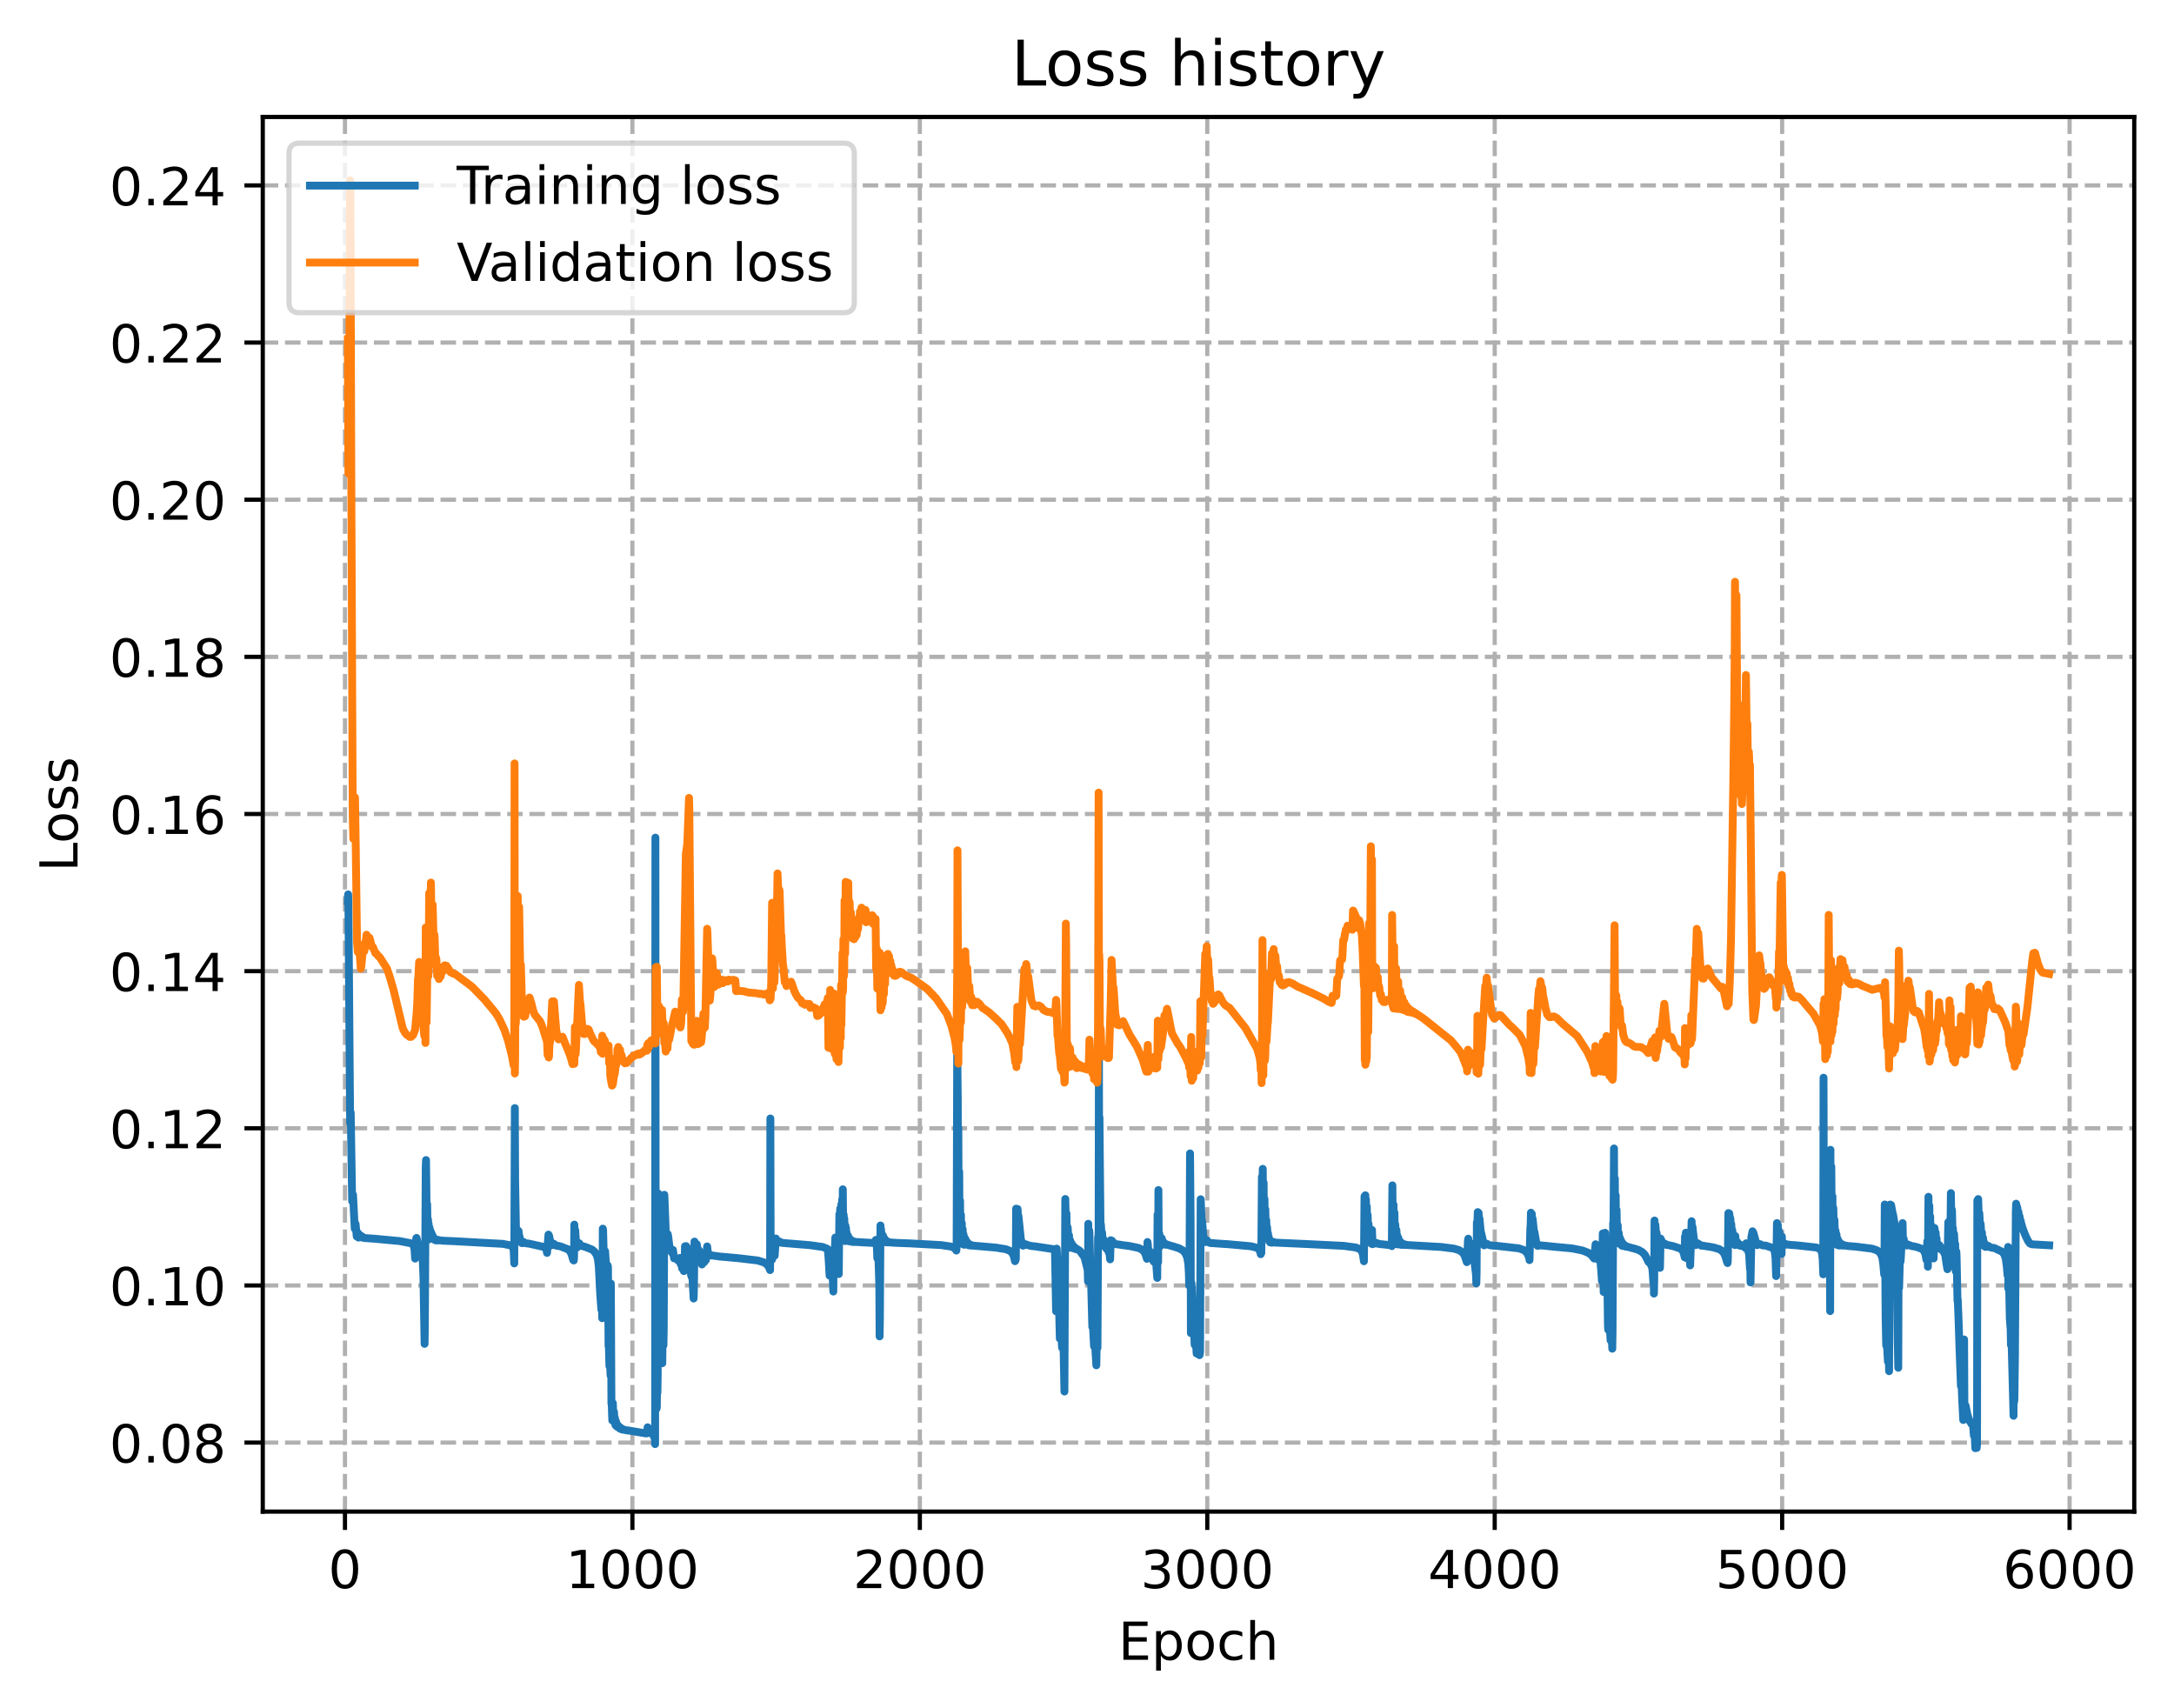 <?xml version="1.0" encoding="utf-8" standalone="no"?>
<!DOCTYPE svg PUBLIC "-//W3C//DTD SVG 1.1//EN"
  "http://www.w3.org/Graphics/SVG/1.1/DTD/svg11.dtd">
<!-- Created with matplotlib (https://matplotlib.org/) -->
<svg height="325.986pt" version="1.1" viewBox="0 0 414.85 325.986" width="414.85pt" xmlns="http://www.w3.org/2000/svg" xmlns:xlink="http://www.w3.org/1999/xlink">
 <defs>
  <style type="text/css">
*{stroke-linecap:butt;stroke-linejoin:round;}
  </style>
 </defs>
 <g id="figure_1">
  <g id="patch_1">
   <path d="M 0 325.986 
L 414.85 325.986 
L 414.85 0 
L 0 0 
z
" style="fill:#ffffff;"/>
  </g>
  <g id="axes_1">
   <g id="patch_2">
    <path d="M 50.144 288.43 
L 407.264 288.43 
L 407.264 22.318 
L 50.144 22.318 
z
" style="fill:#ffffff;"/>
   </g>
   <g id="matplotlib.axis_1">
    <g id="xtick_1">
     <g id="line2d_1">
      <path clip-path="url(#p6fa29514cc)" d="M 65.828 288.43 
L 65.828 22.318 
" style="fill:none;stroke:#b0b0b0;stroke-dasharray:2.96,1.28;stroke-dashoffset:0;stroke-width:0.8;"/>
     </g>
     <g id="line2d_2">
      <defs>
       <path d="M 0 0 
L 0 3.5 
" id="m210bb5fb42" style="stroke:#000000;stroke-width:0.8;"/>
      </defs>
      <g>
       <use style="stroke:#000000;stroke-width:0.8;" x="65.828" xlink:href="#m210bb5fb42" y="288.43"/>
      </g>
     </g>
     <g id="text_1">
      <!-- 0 -->
      <defs>
       <path d="M 31.781 66.406 
Q 24.172 66.406 20.328 58.906 
Q 16.5 51.422 16.5 36.375 
Q 16.5 21.391 20.328 13.891 
Q 24.172 6.391 31.781 6.391 
Q 39.453 6.391 43.281 13.891 
Q 47.125 21.391 47.125 36.375 
Q 47.125 51.422 43.281 58.906 
Q 39.453 66.406 31.781 66.406 
z
M 31.781 74.219 
Q 44.047 74.219 50.516 64.516 
Q 56.984 54.828 56.984 36.375 
Q 56.984 17.969 50.516 8.266 
Q 44.047 -1.422 31.781 -1.422 
Q 19.531 -1.422 13.062 8.266 
Q 6.594 17.969 6.594 36.375 
Q 6.594 54.828 13.062 64.516 
Q 19.531 74.219 31.781 74.219 
z
" id="DejaVuSans-48"/>
      </defs>
      <g transform="translate(62.647 303.029)scale(0.1 -0.1)">
       <use xlink:href="#DejaVuSans-48"/>
      </g>
     </g>
    </g>
    <g id="xtick_2">
     <g id="line2d_3">
      <path clip-path="url(#p6fa29514cc)" d="M 120.678 288.43 
L 120.678 22.318 
" style="fill:none;stroke:#b0b0b0;stroke-dasharray:2.96,1.28;stroke-dashoffset:0;stroke-width:0.8;"/>
     </g>
     <g id="line2d_4">
      <g>
       <use style="stroke:#000000;stroke-width:0.8;" x="120.678" xlink:href="#m210bb5fb42" y="288.43"/>
      </g>
     </g>
     <g id="text_2">
      <!-- 1000 -->
      <defs>
       <path d="M 12.406 8.297 
L 28.516 8.297 
L 28.516 63.922 
L 10.984 60.406 
L 10.984 69.391 
L 28.422 72.906 
L 38.281 72.906 
L 38.281 8.297 
L 54.391 8.297 
L 54.391 0 
L 12.406 0 
z
" id="DejaVuSans-49"/>
      </defs>
      <g transform="translate(107.953 303.029)scale(0.1 -0.1)">
       <use xlink:href="#DejaVuSans-49"/>
       <use x="63.623" xlink:href="#DejaVuSans-48"/>
       <use x="127.246" xlink:href="#DejaVuSans-48"/>
       <use x="190.869" xlink:href="#DejaVuSans-48"/>
      </g>
     </g>
    </g>
    <g id="xtick_3">
     <g id="line2d_5">
      <path clip-path="url(#p6fa29514cc)" d="M 175.527 288.43 
L 175.527 22.318 
" style="fill:none;stroke:#b0b0b0;stroke-dasharray:2.96,1.28;stroke-dashoffset:0;stroke-width:0.8;"/>
     </g>
     <g id="line2d_6">
      <g>
       <use style="stroke:#000000;stroke-width:0.8;" x="175.527" xlink:href="#m210bb5fb42" y="288.43"/>
      </g>
     </g>
     <g id="text_3">
      <!-- 2000 -->
      <defs>
       <path d="M 19.188 8.297 
L 53.609 8.297 
L 53.609 0 
L 7.328 0 
L 7.328 8.297 
Q 12.938 14.109 22.625 23.891 
Q 32.328 33.688 34.812 36.531 
Q 39.547 41.844 41.422 45.531 
Q 43.312 49.219 43.312 52.781 
Q 43.312 58.594 39.234 62.25 
Q 35.156 65.922 28.609 65.922 
Q 23.969 65.922 18.812 64.312 
Q 13.672 62.703 7.812 59.422 
L 7.812 69.391 
Q 13.766 71.781 18.938 73 
Q 24.125 74.219 28.422 74.219 
Q 39.75 74.219 46.484 68.547 
Q 53.219 62.891 53.219 53.422 
Q 53.219 48.922 51.531 44.891 
Q 49.859 40.875 45.406 35.406 
Q 44.188 33.984 37.641 27.219 
Q 31.109 20.453 19.188 8.297 
z
" id="DejaVuSans-50"/>
      </defs>
      <g transform="translate(162.802 303.029)scale(0.1 -0.1)">
       <use xlink:href="#DejaVuSans-50"/>
       <use x="63.623" xlink:href="#DejaVuSans-48"/>
       <use x="127.246" xlink:href="#DejaVuSans-48"/>
       <use x="190.869" xlink:href="#DejaVuSans-48"/>
      </g>
     </g>
    </g>
    <g id="xtick_4">
     <g id="line2d_7">
      <path clip-path="url(#p6fa29514cc)" d="M 230.377 288.43 
L 230.377 22.318 
" style="fill:none;stroke:#b0b0b0;stroke-dasharray:2.96,1.28;stroke-dashoffset:0;stroke-width:0.8;"/>
     </g>
     <g id="line2d_8">
      <g>
       <use style="stroke:#000000;stroke-width:0.8;" x="230.377" xlink:href="#m210bb5fb42" y="288.43"/>
      </g>
     </g>
     <g id="text_4">
      <!-- 3000 -->
      <defs>
       <path d="M 40.578 39.312 
Q 47.656 37.797 51.625 33 
Q 55.609 28.219 55.609 21.188 
Q 55.609 10.406 48.188 4.484 
Q 40.766 -1.422 27.094 -1.422 
Q 22.516 -1.422 17.656 -0.516 
Q 12.797 0.391 7.625 2.203 
L 7.625 11.719 
Q 11.719 9.328 16.594 8.109 
Q 21.484 6.891 26.812 6.891 
Q 36.078 6.891 40.938 10.547 
Q 45.797 14.203 45.797 21.188 
Q 45.797 27.641 41.281 31.266 
Q 36.766 34.906 28.719 34.906 
L 20.219 34.906 
L 20.219 43.016 
L 29.109 43.016 
Q 36.375 43.016 40.234 45.922 
Q 44.094 48.828 44.094 54.297 
Q 44.094 59.906 40.109 62.906 
Q 36.141 65.922 28.719 65.922 
Q 24.656 65.922 20.016 65.031 
Q 15.375 64.156 9.812 62.312 
L 9.812 71.094 
Q 15.438 72.656 20.344 73.438 
Q 25.25 74.219 29.594 74.219 
Q 40.828 74.219 47.359 69.109 
Q 53.906 64.016 53.906 55.328 
Q 53.906 49.266 50.438 45.094 
Q 46.969 40.922 40.578 39.312 
z
" id="DejaVuSans-51"/>
      </defs>
      <g transform="translate(217.652 303.029)scale(0.1 -0.1)">
       <use xlink:href="#DejaVuSans-51"/>
       <use x="63.623" xlink:href="#DejaVuSans-48"/>
       <use x="127.246" xlink:href="#DejaVuSans-48"/>
       <use x="190.869" xlink:href="#DejaVuSans-48"/>
      </g>
     </g>
    </g>
    <g id="xtick_5">
     <g id="line2d_9">
      <path clip-path="url(#p6fa29514cc)" d="M 285.226 288.43 
L 285.226 22.318 
" style="fill:none;stroke:#b0b0b0;stroke-dasharray:2.96,1.28;stroke-dashoffset:0;stroke-width:0.8;"/>
     </g>
     <g id="line2d_10">
      <g>
       <use style="stroke:#000000;stroke-width:0.8;" x="285.226" xlink:href="#m210bb5fb42" y="288.43"/>
      </g>
     </g>
     <g id="text_5">
      <!-- 4000 -->
      <defs>
       <path d="M 37.797 64.312 
L 12.891 25.391 
L 37.797 25.391 
z
M 35.203 72.906 
L 47.609 72.906 
L 47.609 25.391 
L 58.016 25.391 
L 58.016 17.188 
L 47.609 17.188 
L 47.609 0 
L 37.797 0 
L 37.797 17.188 
L 4.891 17.188 
L 4.891 26.703 
z
" id="DejaVuSans-52"/>
      </defs>
      <g transform="translate(272.501 303.029)scale(0.1 -0.1)">
       <use xlink:href="#DejaVuSans-52"/>
       <use x="63.623" xlink:href="#DejaVuSans-48"/>
       <use x="127.246" xlink:href="#DejaVuSans-48"/>
       <use x="190.869" xlink:href="#DejaVuSans-48"/>
      </g>
     </g>
    </g>
    <g id="xtick_6">
     <g id="line2d_11">
      <path clip-path="url(#p6fa29514cc)" d="M 340.076 288.43 
L 340.076 22.318 
" style="fill:none;stroke:#b0b0b0;stroke-dasharray:2.96,1.28;stroke-dashoffset:0;stroke-width:0.8;"/>
     </g>
     <g id="line2d_12">
      <g>
       <use style="stroke:#000000;stroke-width:0.8;" x="340.076" xlink:href="#m210bb5fb42" y="288.43"/>
      </g>
     </g>
     <g id="text_6">
      <!-- 5000 -->
      <defs>
       <path d="M 10.797 72.906 
L 49.516 72.906 
L 49.516 64.594 
L 19.828 64.594 
L 19.828 46.734 
Q 21.969 47.469 24.109 47.828 
Q 26.266 48.188 28.422 48.188 
Q 40.625 48.188 47.75 41.5 
Q 54.891 34.812 54.891 23.391 
Q 54.891 11.625 47.562 5.094 
Q 40.234 -1.422 26.906 -1.422 
Q 22.312 -1.422 17.547 -0.641 
Q 12.797 0.141 7.719 1.703 
L 7.719 11.625 
Q 12.109 9.234 16.797 8.062 
Q 21.484 6.891 26.703 6.891 
Q 35.156 6.891 40.078 11.328 
Q 45.016 15.766 45.016 23.391 
Q 45.016 31 40.078 35.438 
Q 35.156 39.891 26.703 39.891 
Q 22.75 39.891 18.812 39.016 
Q 14.891 38.141 10.797 36.281 
z
" id="DejaVuSans-53"/>
      </defs>
      <g transform="translate(327.351 303.029)scale(0.1 -0.1)">
       <use xlink:href="#DejaVuSans-53"/>
       <use x="63.623" xlink:href="#DejaVuSans-48"/>
       <use x="127.246" xlink:href="#DejaVuSans-48"/>
       <use x="190.869" xlink:href="#DejaVuSans-48"/>
      </g>
     </g>
    </g>
    <g id="xtick_7">
     <g id="line2d_13">
      <path clip-path="url(#p6fa29514cc)" d="M 394.925 288.43 
L 394.925 22.318 
" style="fill:none;stroke:#b0b0b0;stroke-dasharray:2.96,1.28;stroke-dashoffset:0;stroke-width:0.8;"/>
     </g>
     <g id="line2d_14">
      <g>
       <use style="stroke:#000000;stroke-width:0.8;" x="394.925" xlink:href="#m210bb5fb42" y="288.43"/>
      </g>
     </g>
     <g id="text_7">
      <!-- 6000 -->
      <defs>
       <path d="M 33.016 40.375 
Q 26.375 40.375 22.484 35.828 
Q 18.609 31.297 18.609 23.391 
Q 18.609 15.531 22.484 10.953 
Q 26.375 6.391 33.016 6.391 
Q 39.656 6.391 43.531 10.953 
Q 47.406 15.531 47.406 23.391 
Q 47.406 31.297 43.531 35.828 
Q 39.656 40.375 33.016 40.375 
z
M 52.594 71.297 
L 52.594 62.312 
Q 48.875 64.062 45.094 64.984 
Q 41.312 65.922 37.594 65.922 
Q 27.828 65.922 22.672 59.328 
Q 17.531 52.734 16.797 39.406 
Q 19.672 43.656 24.016 45.922 
Q 28.375 48.188 33.594 48.188 
Q 44.578 48.188 50.953 41.516 
Q 57.328 34.859 57.328 23.391 
Q 57.328 12.156 50.688 5.359 
Q 44.047 -1.422 33.016 -1.422 
Q 20.359 -1.422 13.672 8.266 
Q 6.984 17.969 6.984 36.375 
Q 6.984 53.656 15.188 63.938 
Q 23.391 74.219 37.203 74.219 
Q 40.922 74.219 44.703 73.484 
Q 48.484 72.75 52.594 71.297 
z
" id="DejaVuSans-54"/>
      </defs>
      <g transform="translate(382.2 303.029)scale(0.1 -0.1)">
       <use xlink:href="#DejaVuSans-54"/>
       <use x="63.623" xlink:href="#DejaVuSans-48"/>
       <use x="127.246" xlink:href="#DejaVuSans-48"/>
       <use x="190.869" xlink:href="#DejaVuSans-48"/>
      </g>
     </g>
    </g>
    <g id="text_8">
     <!-- Epoch -->
     <defs>
      <path d="M 9.812 72.906 
L 55.906 72.906 
L 55.906 64.594 
L 19.672 64.594 
L 19.672 43.016 
L 54.391 43.016 
L 54.391 34.719 
L 19.672 34.719 
L 19.672 8.297 
L 56.781 8.297 
L 56.781 0 
L 9.812 0 
z
" id="DejaVuSans-69"/>
      <path d="M 18.109 8.203 
L 18.109 -20.797 
L 9.078 -20.797 
L 9.078 54.688 
L 18.109 54.688 
L 18.109 46.391 
Q 20.953 51.266 25.266 53.625 
Q 29.594 56 35.594 56 
Q 45.562 56 51.781 48.094 
Q 58.016 40.188 58.016 27.297 
Q 58.016 14.406 51.781 6.484 
Q 45.562 -1.422 35.594 -1.422 
Q 29.594 -1.422 25.266 0.953 
Q 20.953 3.328 18.109 8.203 
z
M 48.688 27.297 
Q 48.688 37.203 44.609 42.844 
Q 40.531 48.484 33.406 48.484 
Q 26.266 48.484 22.188 42.844 
Q 18.109 37.203 18.109 27.297 
Q 18.109 17.391 22.188 11.75 
Q 26.266 6.109 33.406 6.109 
Q 40.531 6.109 44.609 11.75 
Q 48.688 17.391 48.688 27.297 
z
" id="DejaVuSans-112"/>
      <path d="M 30.609 48.391 
Q 23.391 48.391 19.188 42.75 
Q 14.984 37.109 14.984 27.297 
Q 14.984 17.484 19.156 11.844 
Q 23.344 6.203 30.609 6.203 
Q 37.797 6.203 41.984 11.859 
Q 46.188 17.531 46.188 27.297 
Q 46.188 37.016 41.984 42.703 
Q 37.797 48.391 30.609 48.391 
z
M 30.609 56 
Q 42.328 56 49.016 48.375 
Q 55.719 40.766 55.719 27.297 
Q 55.719 13.875 49.016 6.219 
Q 42.328 -1.422 30.609 -1.422 
Q 18.844 -1.422 12.172 6.219 
Q 5.516 13.875 5.516 27.297 
Q 5.516 40.766 12.172 48.375 
Q 18.844 56 30.609 56 
z
" id="DejaVuSans-111"/>
      <path d="M 48.781 52.594 
L 48.781 44.188 
Q 44.969 46.297 41.141 47.344 
Q 37.312 48.391 33.406 48.391 
Q 24.656 48.391 19.812 42.844 
Q 14.984 37.312 14.984 27.297 
Q 14.984 17.281 19.812 11.734 
Q 24.656 6.203 33.406 6.203 
Q 37.312 6.203 41.141 7.25 
Q 44.969 8.297 48.781 10.406 
L 48.781 2.094 
Q 45.016 0.344 40.984 -0.531 
Q 36.969 -1.422 32.422 -1.422 
Q 20.062 -1.422 12.781 6.344 
Q 5.516 14.109 5.516 27.297 
Q 5.516 40.672 12.859 48.328 
Q 20.219 56 33.016 56 
Q 37.156 56 41.109 55.141 
Q 45.062 54.297 48.781 52.594 
z
" id="DejaVuSans-99"/>
      <path d="M 54.891 33.016 
L 54.891 0 
L 45.906 0 
L 45.906 32.719 
Q 45.906 40.484 42.875 44.328 
Q 39.844 48.188 33.797 48.188 
Q 26.516 48.188 22.312 43.547 
Q 18.109 38.922 18.109 30.906 
L 18.109 0 
L 9.078 0 
L 9.078 75.984 
L 18.109 75.984 
L 18.109 46.188 
Q 21.344 51.125 25.703 53.562 
Q 30.078 56 35.797 56 
Q 45.219 56 50.047 50.172 
Q 54.891 44.344 54.891 33.016 
z
" id="DejaVuSans-104"/>
     </defs>
     <g transform="translate(213.393 316.707)scale(0.1 -0.1)">
      <use xlink:href="#DejaVuSans-69"/>
      <use x="63.184" xlink:href="#DejaVuSans-112"/>
      <use x="126.66" xlink:href="#DejaVuSans-111"/>
      <use x="187.842" xlink:href="#DejaVuSans-99"/>
      <use x="242.822" xlink:href="#DejaVuSans-104"/>
     </g>
    </g>
   </g>
   <g id="matplotlib.axis_2">
    <g id="ytick_1">
     <g id="line2d_15">
      <path clip-path="url(#p6fa29514cc)" d="M 50.144 275.263 
L 407.264 275.263 
" style="fill:none;stroke:#b0b0b0;stroke-dasharray:2.96,1.28;stroke-dashoffset:0;stroke-width:0.8;"/>
     </g>
     <g id="line2d_16">
      <defs>
       <path d="M 0 0 
L -3.5 0 
" id="m61f7628f4c" style="stroke:#000000;stroke-width:0.8;"/>
      </defs>
      <g>
       <use style="stroke:#000000;stroke-width:0.8;" x="50.144" xlink:href="#m61f7628f4c" y="275.263"/>
      </g>
     </g>
     <g id="text_9">
      <!-- 0.08 -->
      <defs>
       <path d="M 10.688 12.406 
L 21 12.406 
L 21 0 
L 10.688 0 
z
" id="DejaVuSans-46"/>
       <path d="M 31.781 34.625 
Q 24.75 34.625 20.719 30.859 
Q 16.703 27.094 16.703 20.516 
Q 16.703 13.922 20.719 10.156 
Q 24.75 6.391 31.781 6.391 
Q 38.812 6.391 42.859 10.172 
Q 46.922 13.969 46.922 20.516 
Q 46.922 27.094 42.891 30.859 
Q 38.875 34.625 31.781 34.625 
z
M 21.922 38.812 
Q 15.578 40.375 12.031 44.719 
Q 8.5 49.078 8.5 55.328 
Q 8.5 64.062 14.719 69.141 
Q 20.953 74.219 31.781 74.219 
Q 42.672 74.219 48.875 69.141 
Q 55.078 64.062 55.078 55.328 
Q 55.078 49.078 51.531 44.719 
Q 48 40.375 41.703 38.812 
Q 48.828 37.156 52.797 32.312 
Q 56.781 27.484 56.781 20.516 
Q 56.781 9.906 50.312 4.234 
Q 43.844 -1.422 31.781 -1.422 
Q 19.734 -1.422 13.25 4.234 
Q 6.781 9.906 6.781 20.516 
Q 6.781 27.484 10.781 32.312 
Q 14.797 37.156 21.922 38.812 
z
M 18.312 54.391 
Q 18.312 48.734 21.844 45.562 
Q 25.391 42.391 31.781 42.391 
Q 38.141 42.391 41.719 45.562 
Q 45.312 48.734 45.312 54.391 
Q 45.312 60.062 41.719 63.234 
Q 38.141 66.406 31.781 66.406 
Q 25.391 66.406 21.844 63.234 
Q 18.312 60.062 18.312 54.391 
z
" id="DejaVuSans-56"/>
      </defs>
      <g transform="translate(20.878 279.062)scale(0.1 -0.1)">
       <use xlink:href="#DejaVuSans-48"/>
       <use x="63.623" xlink:href="#DejaVuSans-46"/>
       <use x="95.41" xlink:href="#DejaVuSans-48"/>
       <use x="159.033" xlink:href="#DejaVuSans-56"/>
      </g>
     </g>
    </g>
    <g id="ytick_2">
     <g id="line2d_17">
      <path clip-path="url(#p6fa29514cc)" d="M 50.144 245.278 
L 407.264 245.278 
" style="fill:none;stroke:#b0b0b0;stroke-dasharray:2.96,1.28;stroke-dashoffset:0;stroke-width:0.8;"/>
     </g>
     <g id="line2d_18">
      <g>
       <use style="stroke:#000000;stroke-width:0.8;" x="50.144" xlink:href="#m61f7628f4c" y="245.278"/>
      </g>
     </g>
     <g id="text_10">
      <!-- 0.10 -->
      <g transform="translate(20.878 249.077)scale(0.1 -0.1)">
       <use xlink:href="#DejaVuSans-48"/>
       <use x="63.623" xlink:href="#DejaVuSans-46"/>
       <use x="95.41" xlink:href="#DejaVuSans-49"/>
       <use x="159.033" xlink:href="#DejaVuSans-48"/>
      </g>
     </g>
    </g>
    <g id="ytick_3">
     <g id="line2d_19">
      <path clip-path="url(#p6fa29514cc)" d="M 50.144 215.292 
L 407.264 215.292 
" style="fill:none;stroke:#b0b0b0;stroke-dasharray:2.96,1.28;stroke-dashoffset:0;stroke-width:0.8;"/>
     </g>
     <g id="line2d_20">
      <g>
       <use style="stroke:#000000;stroke-width:0.8;" x="50.144" xlink:href="#m61f7628f4c" y="215.292"/>
      </g>
     </g>
     <g id="text_11">
      <!-- 0.12 -->
      <g transform="translate(20.878 219.092)scale(0.1 -0.1)">
       <use xlink:href="#DejaVuSans-48"/>
       <use x="63.623" xlink:href="#DejaVuSans-46"/>
       <use x="95.41" xlink:href="#DejaVuSans-49"/>
       <use x="159.033" xlink:href="#DejaVuSans-50"/>
      </g>
     </g>
    </g>
    <g id="ytick_4">
     <g id="line2d_21">
      <path clip-path="url(#p6fa29514cc)" d="M 50.144 185.307 
L 407.264 185.307 
" style="fill:none;stroke:#b0b0b0;stroke-dasharray:2.96,1.28;stroke-dashoffset:0;stroke-width:0.8;"/>
     </g>
     <g id="line2d_22">
      <g>
       <use style="stroke:#000000;stroke-width:0.8;" x="50.144" xlink:href="#m61f7628f4c" y="185.307"/>
      </g>
     </g>
     <g id="text_12">
      <!-- 0.14 -->
      <g transform="translate(20.878 189.106)scale(0.1 -0.1)">
       <use xlink:href="#DejaVuSans-48"/>
       <use x="63.623" xlink:href="#DejaVuSans-46"/>
       <use x="95.41" xlink:href="#DejaVuSans-49"/>
       <use x="159.033" xlink:href="#DejaVuSans-52"/>
      </g>
     </g>
    </g>
    <g id="ytick_5">
     <g id="line2d_23">
      <path clip-path="url(#p6fa29514cc)" d="M 50.144 155.321 
L 407.264 155.321 
" style="fill:none;stroke:#b0b0b0;stroke-dasharray:2.96,1.28;stroke-dashoffset:0;stroke-width:0.8;"/>
     </g>
     <g id="line2d_24">
      <g>
       <use style="stroke:#000000;stroke-width:0.8;" x="50.144" xlink:href="#m61f7628f4c" y="155.321"/>
      </g>
     </g>
     <g id="text_13">
      <!-- 0.16 -->
      <g transform="translate(20.878 159.121)scale(0.1 -0.1)">
       <use xlink:href="#DejaVuSans-48"/>
       <use x="63.623" xlink:href="#DejaVuSans-46"/>
       <use x="95.41" xlink:href="#DejaVuSans-49"/>
       <use x="159.033" xlink:href="#DejaVuSans-54"/>
      </g>
     </g>
    </g>
    <g id="ytick_6">
     <g id="line2d_25">
      <path clip-path="url(#p6fa29514cc)" d="M 50.144 125.336 
L 407.264 125.336 
" style="fill:none;stroke:#b0b0b0;stroke-dasharray:2.96,1.28;stroke-dashoffset:0;stroke-width:0.8;"/>
     </g>
     <g id="line2d_26">
      <g>
       <use style="stroke:#000000;stroke-width:0.8;" x="50.144" xlink:href="#m61f7628f4c" y="125.336"/>
      </g>
     </g>
     <g id="text_14">
      <!-- 0.18 -->
      <g transform="translate(20.878 129.135)scale(0.1 -0.1)">
       <use xlink:href="#DejaVuSans-48"/>
       <use x="63.623" xlink:href="#DejaVuSans-46"/>
       <use x="95.41" xlink:href="#DejaVuSans-49"/>
       <use x="159.033" xlink:href="#DejaVuSans-56"/>
      </g>
     </g>
    </g>
    <g id="ytick_7">
     <g id="line2d_27">
      <path clip-path="url(#p6fa29514cc)" d="M 50.144 95.35 
L 407.264 95.35 
" style="fill:none;stroke:#b0b0b0;stroke-dasharray:2.96,1.28;stroke-dashoffset:0;stroke-width:0.8;"/>
     </g>
     <g id="line2d_28">
      <g>
       <use style="stroke:#000000;stroke-width:0.8;" x="50.144" xlink:href="#m61f7628f4c" y="95.35"/>
      </g>
     </g>
     <g id="text_15">
      <!-- 0.20 -->
      <g transform="translate(20.878 99.15)scale(0.1 -0.1)">
       <use xlink:href="#DejaVuSans-48"/>
       <use x="63.623" xlink:href="#DejaVuSans-46"/>
       <use x="95.41" xlink:href="#DejaVuSans-50"/>
       <use x="159.033" xlink:href="#DejaVuSans-48"/>
      </g>
     </g>
    </g>
    <g id="ytick_8">
     <g id="line2d_29">
      <path clip-path="url(#p6fa29514cc)" d="M 50.144 65.365 
L 407.264 65.365 
" style="fill:none;stroke:#b0b0b0;stroke-dasharray:2.96,1.28;stroke-dashoffset:0;stroke-width:0.8;"/>
     </g>
     <g id="line2d_30">
      <g>
       <use style="stroke:#000000;stroke-width:0.8;" x="50.144" xlink:href="#m61f7628f4c" y="65.365"/>
      </g>
     </g>
     <g id="text_16">
      <!-- 0.22 -->
      <g transform="translate(20.878 69.164)scale(0.1 -0.1)">
       <use xlink:href="#DejaVuSans-48"/>
       <use x="63.623" xlink:href="#DejaVuSans-46"/>
       <use x="95.41" xlink:href="#DejaVuSans-50"/>
       <use x="159.033" xlink:href="#DejaVuSans-50"/>
      </g>
     </g>
    </g>
    <g id="ytick_9">
     <g id="line2d_31">
      <path clip-path="url(#p6fa29514cc)" d="M 50.144 35.379 
L 407.264 35.379 
" style="fill:none;stroke:#b0b0b0;stroke-dasharray:2.96,1.28;stroke-dashoffset:0;stroke-width:0.8;"/>
     </g>
     <g id="line2d_32">
      <g>
       <use style="stroke:#000000;stroke-width:0.8;" x="50.144" xlink:href="#m61f7628f4c" y="35.379"/>
      </g>
     </g>
     <g id="text_17">
      <!-- 0.24 -->
      <g transform="translate(20.878 39.179)scale(0.1 -0.1)">
       <use xlink:href="#DejaVuSans-48"/>
       <use x="63.623" xlink:href="#DejaVuSans-46"/>
       <use x="95.41" xlink:href="#DejaVuSans-50"/>
       <use x="159.033" xlink:href="#DejaVuSans-52"/>
      </g>
     </g>
    </g>
    <g id="text_18">
     <!-- Loss -->
     <defs>
      <path d="M 9.812 72.906 
L 19.672 72.906 
L 19.672 8.297 
L 55.172 8.297 
L 55.172 0 
L 9.812 0 
z
" id="DejaVuSans-76"/>
      <path d="M 44.281 53.078 
L 44.281 44.578 
Q 40.484 46.531 36.375 47.5 
Q 32.281 48.484 27.875 48.484 
Q 21.188 48.484 17.844 46.438 
Q 14.5 44.391 14.5 40.281 
Q 14.5 37.156 16.891 35.375 
Q 19.281 33.594 26.516 31.984 
L 29.594 31.297 
Q 39.156 29.25 43.188 25.516 
Q 47.219 21.781 47.219 15.094 
Q 47.219 7.469 41.188 3.016 
Q 35.156 -1.422 24.609 -1.422 
Q 20.219 -1.422 15.453 -0.562 
Q 10.688 0.297 5.422 2 
L 5.422 11.281 
Q 10.406 8.688 15.234 7.391 
Q 20.062 6.109 24.812 6.109 
Q 31.156 6.109 34.562 8.281 
Q 37.984 10.453 37.984 14.406 
Q 37.984 18.062 35.516 20.016 
Q 33.062 21.969 24.703 23.781 
L 21.578 24.516 
Q 13.234 26.266 9.516 29.906 
Q 5.812 33.547 5.812 39.891 
Q 5.812 47.609 11.281 51.797 
Q 16.75 56 26.812 56 
Q 31.781 56 36.172 55.266 
Q 40.578 54.547 44.281 53.078 
z
" id="DejaVuSans-115"/>
     </defs>
     <g transform="translate(14.798 166.341)rotate(-90)scale(0.1 -0.1)">
      <use xlink:href="#DejaVuSans-76"/>
      <use x="53.963" xlink:href="#DejaVuSans-111"/>
      <use x="115.145" xlink:href="#DejaVuSans-115"/>
      <use x="167.244" xlink:href="#DejaVuSans-115"/>
     </g>
    </g>
   </g>
   <g id="line2d_33">
    <path clip-path="url(#p6fa29514cc)" d="M 66.376 171.926 
L 66.431 170.666 
L 66.486 172.363 
L 66.815 214.302 
L 66.925 212.289 
L 67.199 229.205 
L 67.309 228.191 
L 67.364 227.96 
L 67.473 230.09 
L 67.693 234.442 
L 67.803 233.436 
L 67.857 233.573 
L 68.077 235.929 
L 68.241 235.193 
L 68.406 236.149 
L 68.461 236.062 
L 68.57 235.562 
L 68.625 235.629 
L 68.79 236.053 
L 68.9 235.818 
L 68.954 235.843 
L 69.119 236.155 
L 69.174 236.112 
L 69.284 236.062 
L 69.503 236.233 
L 69.667 236.22 
L 69.887 236.257 
L 70.271 236.278 
L 71.642 236.379 
L 76.249 236.81 
L 78.389 237.221 
L 78.772 237.457 
L 78.992 237.845 
L 79.102 238.378 
L 79.211 240.154 
L 79.431 236.263 
L 79.486 236.205 
L 79.869 237.873 
L 80.089 237.77 
L 80.199 237.899 
L 80.528 239.38 
L 80.692 240.901 
L 80.802 243.714 
L 81.021 256.423 
L 81.076 252.39 
L 81.241 222.543 
L 81.296 221.352 
L 81.46 235.329 
L 81.515 229.778 
L 81.57 233.713 
L 81.625 234.417 
L 81.68 232.717 
L 81.734 236.538 
L 81.789 233.53 
L 81.899 236.283 
L 81.954 234.235 
L 82.009 236.064 
L 82.063 235.82 
L 82.118 234.806 
L 82.228 235.99 
L 82.283 235.173 
L 82.393 236.117 
L 82.447 235.556 
L 82.502 236.044 
L 82.557 236.335 
L 82.612 235.885 
L 82.667 236.172 
L 82.722 236.472 
L 82.776 236.173 
L 83.051 236.657 
L 83.16 236.49 
L 83.215 236.688 
L 83.27 236.594 
L 83.325 236.55 
L 83.38 236.69 
L 83.435 236.626 
L 83.49 236.573 
L 83.544 236.683 
L 83.599 236.644 
L 83.654 236.597 
L 83.709 236.678 
L 84.148 236.685 
L 84.422 236.732 
L 85.025 236.764 
L 86.397 236.818 
L 95.94 237.342 
L 97.366 237.617 
L 97.75 237.847 
L 97.915 238.113 
L 98.025 238.631 
L 98.134 241.077 
L 98.244 211.434 
L 98.299 225.131 
L 98.463 234.638 
L 98.518 234.985 
L 98.628 236.491 
L 98.683 234.627 
L 98.738 236.534 
L 98.847 234.933 
L 98.902 236.03 
L 98.957 234.889 
L 99.012 235.459 
L 99.177 236.162 
L 99.341 236.662 
L 99.506 237.024 
L 99.56 237.195 
L 99.615 236.938 
L 99.67 237.132 
L 99.725 237.212 
L 99.78 236.994 
L 99.835 237.14 
L 99.89 237.145 
L 99.944 236.999 
L 99.999 237.112 
L 100.493 237.255 
L 100.932 237.296 
L 103.894 237.96 
L 104.168 238.259 
L 104.332 238.725 
L 104.387 239.067 
L 104.661 235.575 
L 104.716 236.324 
L 104.771 235.783 
L 105.155 237.64 
L 105.21 237.59 
L 105.265 237.392 
L 105.32 237.58 
L 105.594 237.287 
L 105.704 237.4 
L 105.758 237.378 
L 105.978 237.63 
L 106.362 237.732 
L 106.581 237.728 
L 107.075 237.874 
L 108.391 238.383 
L 108.83 238.831 
L 109.104 239.45 
L 109.379 240.419 
L 109.433 239.491 
L 109.488 240.513 
L 109.543 239.863 
L 109.598 233.668 
L 109.653 236.616 
L 109.762 234.729 
L 109.982 237.901 
L 110.037 237.814 
L 110.092 238.055 
L 110.146 238.027 
L 110.366 237.264 
L 110.421 237.342 
L 110.476 237.246 
L 110.53 237.227 
L 110.75 237.6 
L 111.298 237.821 
L 111.737 237.939 
L 112.999 238.445 
L 113.492 238.874 
L 113.876 239.517 
L 114.096 240.262 
L 114.26 241.609 
L 114.534 246.906 
L 114.754 249.917 
L 114.809 244.389 
L 114.863 248.459 
L 114.918 251.529 
L 114.973 251.236 
L 115.028 234.44 
L 115.083 234.723 
L 115.247 241.054 
L 115.302 239.981 
L 115.357 239.812 
L 115.467 238.729 
L 115.686 241.869 
L 115.741 241.831 
L 115.851 241.957 
L 115.906 241.392 
L 115.96 241.47 
L 116.015 241.737 
L 116.125 256.854 
L 116.18 256.385 
L 116.29 260.663 
L 116.344 260.276 
L 116.399 259.835 
L 116.509 262.454 
L 116.564 244.914 
L 116.674 267.851 
L 116.728 267.816 
L 116.838 271.034 
L 116.948 267.724 
L 117.057 270.871 
L 117.167 269.411 
L 117.277 271.475 
L 117.332 270.528 
L 117.387 270.969 
L 117.441 271.924 
L 117.496 271.517 
L 117.551 271.226 
L 117.661 272.165 
L 117.716 271.76 
L 117.771 271.784 
L 117.825 272.279 
L 117.88 272.174 
L 117.935 272.009 
L 117.99 272.128 
L 118.1 272.376 
L 118.154 272.21 
L 118.264 272.584 
L 118.319 272.423 
L 118.374 272.412 
L 118.429 272.655 
L 118.484 272.638 
L 118.538 272.502 
L 118.648 272.75 
L 118.703 272.638 
L 118.758 272.678 
L 118.813 272.802 
L 118.868 272.745 
L 118.922 272.725 
L 119.032 272.812 
L 119.142 272.838 
L 119.69 272.936 
L 120.074 272.974 
L 123.201 273.506 
L 123.42 273.503 
L 123.585 272.341 
L 123.694 272.9 
L 123.749 272.61 
L 123.804 273.428 
L 123.859 272.865 
L 123.914 273.312 
L 123.969 273.144 
L 124.023 273.139 
L 124.188 273.45 
L 124.298 273.245 
L 124.517 273.684 
L 124.572 273.616 
L 124.846 274.285 
L 124.901 273.136 
L 124.956 273.328 
L 125.011 275.551 
L 125.066 159.829 
L 125.12 248.291 
L 125.175 241.042 
L 125.285 268.79 
L 125.34 268.509 
L 125.395 262.014 
L 125.449 265.783 
L 125.504 262.436 
L 125.614 227.74 
L 125.724 240.245 
L 125.833 234.149 
L 125.943 242.034 
L 125.998 240.988 
L 126.108 238.883 
L 126.382 260.115 
L 126.546 245.702 
L 126.601 256.725 
L 126.656 253.783 
L 126.766 227.978 
L 126.821 229.059 
L 127.15 237.831 
L 127.424 235.486 
L 127.534 236.086 
L 127.643 237.094 
L 127.863 238.65 
L 127.918 238.632 
L 128.027 238.493 
L 128.082 238.524 
L 128.192 238.419 
L 128.302 239.123 
L 128.356 238.673 
L 128.411 238.5 
L 128.631 240.106 
L 128.686 240.079 
L 128.96 240.057 
L 129.234 240.255 
L 129.399 240.533 
L 129.453 240.439 
L 129.563 240.444 
L 129.673 240.653 
L 129.728 240.029 
L 129.783 240.57 
L 129.892 241.21 
L 130.002 240.83 
L 130.167 242.032 
L 130.221 242.075 
L 130.331 241.292 
L 130.386 241.321 
L 130.441 241.432 
L 130.496 242.546 
L 130.55 239.827 
L 130.605 240.064 
L 130.66 240.088 
L 130.715 237.799 
L 130.77 237.937 
L 130.934 237.772 
L 131.099 238.144 
L 131.154 238.119 
L 131.264 238.232 
L 131.593 239.201 
L 131.702 240.692 
L 131.867 243.313 
L 131.922 243.094 
L 131.977 243.646 
L 132.031 243.547 
L 132.086 242.898 
L 132.36 247.772 
L 132.415 245.778 
L 132.525 236.909 
L 132.58 237.388 
L 132.799 239.676 
L 132.854 239.047 
L 132.964 237.408 
L 133.019 237.791 
L 133.293 239.836 
L 133.348 238.543 
L 133.403 238.606 
L 133.622 239.206 
L 133.677 239.38 
L 133.732 239.015 
L 133.787 239.058 
L 133.951 241.279 
L 134.116 239.354 
L 134.28 240.625 
L 134.39 240.84 
L 134.445 240.739 
L 134.5 239.212 
L 134.554 239.549 
L 134.664 239.722 
L 134.719 240.404 
L 134.938 237.831 
L 135.103 239.217 
L 135.322 239.487 
L 135.542 239.422 
L 135.761 239.571 
L 136.035 239.573 
L 136.31 239.621 
L 137.352 239.759 
L 140.917 240.08 
L 144.592 240.516 
L 145.744 240.871 
L 146.347 241.249 
L 146.731 241.789 
L 146.95 242.347 
L 147.005 213.417 
L 147.06 238.97 
L 147.17 237.501 
L 147.225 237.539 
L 147.28 237.734 
L 147.334 240.331 
L 147.389 238.054 
L 147.444 239.132 
L 147.499 238.819 
L 147.554 238.407 
L 147.664 239.58 
L 147.718 238.039 
L 147.773 238.991 
L 147.828 239.599 
L 148.047 236.32 
L 148.157 237.044 
L 148.212 236.686 
L 148.267 236.709 
L 148.322 237.063 
L 148.377 236.945 
L 148.431 236.753 
L 148.486 236.959 
L 148.541 237.052 
L 148.596 236.867 
L 148.651 236.899 
L 148.706 237.063 
L 148.761 236.998 
L 148.815 236.929 
L 148.925 237.09 
L 148.98 237.012 
L 149.035 237.051 
L 149.09 237.138 
L 149.144 237.102 
L 149.254 237.155 
L 151.174 237.317 
L 154.52 237.587 
L 156.988 237.938 
L 157.811 238.26 
L 157.975 238.39 
L 158.14 240.549 
L 158.304 243.403 
L 158.524 239.474 
L 158.579 240.061 
L 158.743 242.936 
L 158.798 242.233 
L 158.853 242.459 
L 159.017 246.441 
L 159.072 240.318 
L 159.127 242.406 
L 159.401 236.133 
L 159.566 239.707 
L 159.621 238.373 
L 159.676 238.595 
L 159.785 240.625 
L 159.84 239.98 
L 159.895 239.812 
L 160.06 243.098 
L 160.169 231.682 
L 160.224 232.601 
L 160.279 232.261 
L 160.334 230.599 
L 160.389 231.938 
L 160.443 234.076 
L 160.553 229.772 
L 160.608 235.335 
L 160.663 230.936 
L 160.718 228.81 
L 160.773 235.84 
L 160.827 226.932 
L 160.882 232.244 
L 160.937 232.641 
L 160.992 231.798 
L 161.047 236.344 
L 161.102 232.489 
L 161.266 236.816 
L 161.321 233.844 
L 161.376 236.342 
L 161.431 234.328 
L 161.486 236.492 
L 161.54 235.135 
L 161.65 236.015 
L 161.705 235.865 
L 161.76 236.461 
L 161.815 235.803 
L 161.979 236.844 
L 162.034 236.22 
L 162.089 236.664 
L 162.199 236.543 
L 162.254 236.829 
L 162.308 236.52 
L 162.473 236.949 
L 162.528 236.75 
L 162.583 236.9 
L 162.692 236.846 
L 162.857 236.996 
L 162.912 236.86 
L 162.967 236.99 
L 163.021 236.907 
L 163.076 236.968 
L 163.515 236.989 
L 164.722 237.066 
L 166.971 237.18 
L 167.08 237.191 
L 167.135 236.581 
L 167.19 236.928 
L 167.245 236.638 
L 167.3 237.199 
L 167.409 240.087 
L 167.464 239.738 
L 167.574 240.09 
L 167.629 240.034 
L 167.793 245.364 
L 167.848 255 
L 167.903 251.906 
L 168.013 233.835 
L 168.068 236.11 
L 168.122 234.527 
L 168.177 235.842 
L 168.232 235.33 
L 168.287 235.524 
L 168.452 236.447 
L 168.506 235.8 
L 168.671 236.885 
L 168.726 236.268 
L 168.89 237.014 
L 168.945 236.561 
L 169.11 237.057 
L 169.165 236.774 
L 169.219 237.056 
L 169.274 236.849 
L 169.329 237.057 
L 169.384 236.901 
L 169.439 237.058 
L 169.494 236.952 
L 169.548 237.057 
L 169.713 237.017 
L 169.878 237.08 
L 170.207 237.103 
L 170.755 237.135 
L 171.468 237.173 
L 173.498 237.245 
L 179.586 237.578 
L 181.506 237.863 
L 182.109 238.116 
L 182.383 238.425 
L 182.493 238.621 
L 182.548 237.897 
L 182.658 199.624 
L 182.767 209.764 
L 182.822 233.153 
L 182.877 215.14 
L 182.932 231.397 
L 182.987 228.933 
L 183.041 223.578 
L 183.096 234.118 
L 183.151 231.696 
L 183.206 229.112 
L 183.261 236.827 
L 183.316 232.668 
L 183.371 231.792 
L 183.425 236.741 
L 183.48 235.505 
L 183.535 233.393 
L 183.59 237.258 
L 183.645 236.29 
L 183.7 234.549 
L 183.809 237.444 
L 183.864 235.556 
L 183.919 236.423 
L 183.974 237.513 
L 184.029 236.396 
L 184.084 236.202 
L 184.138 237.309 
L 184.193 237.172 
L 184.248 236.471 
L 184.303 237.085 
L 184.358 237.465 
L 184.413 236.931 
L 184.468 236.978 
L 184.522 237.503 
L 184.577 237.35 
L 184.632 237.086 
L 184.742 237.57 
L 184.797 237.304 
L 184.852 237.372 
L 184.906 237.63 
L 184.961 237.539 
L 185.016 237.432 
L 185.126 237.643 
L 185.181 237.515 
L 185.235 237.571 
L 185.29 237.676 
L 185.345 237.611 
L 185.4 237.573 
L 185.455 237.664 
L 187.1 237.803 
L 190.117 238.065 
L 191.982 238.376 
L 192.75 238.687 
L 193.189 239.116 
L 193.463 239.705 
L 193.682 240.648 
L 193.737 240.592 
L 193.792 239.436 
L 193.847 240.269 
L 193.902 230.626 
L 193.957 234.992 
L 194.121 231.614 
L 194.176 230.69 
L 194.286 232.605 
L 194.341 232.001 
L 194.834 236.753 
L 194.944 236.844 
L 195.054 237.503 
L 195.108 237.371 
L 195.218 237.691 
L 195.273 237.571 
L 195.328 237.501 
L 195.437 237.598 
L 195.492 237.46 
L 195.547 237.484 
L 195.602 237.535 
L 195.657 237.455 
L 195.712 237.408 
L 195.767 237.473 
L 196.48 237.676 
L 196.809 237.756 
L 197.522 237.824 
L 201.306 238.396 
L 201.526 250.208 
L 201.581 246.173 
L 201.635 238.249 
L 201.69 239.035 
L 201.8 241.698 
L 201.855 240.697 
L 202.019 248.289 
L 202.074 248.864 
L 202.239 255.416 
L 202.294 254.7 
L 202.349 255.017 
L 202.403 254.052 
L 202.458 249.591 
L 202.623 256.314 
L 202.678 257.185 
L 202.732 256.332 
L 202.787 256.215 
L 202.842 257.053 
L 202.897 256.409 
L 202.952 257 
L 203.116 265.521 
L 203.281 228.78 
L 203.446 235.219 
L 203.5 231.53 
L 203.555 234.523 
L 203.61 237.792 
L 203.665 236.329 
L 203.72 234.142 
L 203.775 234.678 
L 203.884 237.88 
L 203.994 235.72 
L 204.104 238.072 
L 204.159 237.516 
L 204.213 236.709 
L 204.268 236.907 
L 204.378 238.103 
L 204.488 237.255 
L 204.543 237.615 
L 204.597 238.087 
L 204.652 238.057 
L 204.762 237.673 
L 204.872 238.21 
L 204.926 238.14 
L 204.981 237.954 
L 205.036 237.983 
L 205.146 238.309 
L 205.201 238.229 
L 205.256 238.143 
L 205.31 238.204 
L 205.42 238.387 
L 205.475 238.329 
L 205.585 238.38 
L 205.749 238.46 
L 206.078 238.689 
L 206.956 239.912 
L 207.559 242.354 
L 207.614 244.492 
L 207.669 233.511 
L 207.724 242.347 
L 207.779 240.721 
L 207.833 234.764 
L 207.888 235.315 
L 208.053 241.798 
L 208.108 241.047 
L 208.437 253.189 
L 208.492 252.584 
L 208.547 252.772 
L 208.766 256.891 
L 208.876 254.99 
L 209.205 260.516 
L 209.26 257.478 
L 209.314 243.878 
L 209.369 244.236 
L 209.424 257.191 
L 209.534 236.14 
L 209.589 236.314 
L 209.644 234.776 
L 209.698 198.98 
L 209.753 230.093 
L 209.808 213.224 
L 209.863 219.726 
L 210.027 236.387 
L 210.082 233.637 
L 210.137 234.529 
L 210.192 237.021 
L 210.247 236.83 
L 210.302 235.211 
L 210.357 235.989 
L 210.411 237.465 
L 210.466 237.246 
L 210.521 236.392 
L 210.576 236.461 
L 210.686 237.761 
L 210.741 237.434 
L 210.795 237.083 
L 210.85 237.44 
L 210.96 238.017 
L 211.07 237.738 
L 211.179 238.332 
L 211.234 238.035 
L 211.289 238.151 
L 211.618 239.058 
L 211.673 238.764 
L 211.838 240.297 
L 211.947 236.652 
L 212.112 236.772 
L 212.167 236.724 
L 212.276 237.043 
L 212.331 236.989 
L 212.386 236.981 
L 212.551 237.227 
L 212.605 237.221 
L 212.715 237.402 
L 212.77 237.373 
L 213.648 237.493 
L 214.196 237.585 
L 215.512 237.75 
L 217.268 238.123 
L 217.981 238.473 
L 218.419 238.961 
L 218.639 239.458 
L 218.858 240.195 
L 218.913 239.669 
L 218.968 236.991 
L 219.023 237.376 
L 219.187 239.866 
L 219.242 238.513 
L 219.297 239.338 
L 219.352 239.877 
L 219.462 239.16 
L 219.516 239.268 
L 219.791 239.832 
L 219.846 239.864 
L 219.9 240.228 
L 219.955 239.77 
L 220.065 240.601 
L 220.12 239.518 
L 220.175 240.759 
L 220.284 239.053 
L 220.339 240.734 
L 220.394 239.52 
L 220.449 240.494 
L 220.504 240.458 
L 220.559 240.161 
L 220.833 243.841 
L 220.888 231.754 
L 220.943 233.269 
L 220.997 240.853 
L 221.052 227.075 
L 221.107 236.132 
L 221.162 236.047 
L 221.217 235.37 
L 221.326 237.847 
L 221.436 236.143 
L 221.491 236.471 
L 221.546 236.947 
L 221.601 236.715 
L 221.656 236.246 
L 221.71 236.341 
L 221.82 237.119 
L 221.875 236.978 
L 221.93 236.866 
L 222.094 237.444 
L 222.149 237.318 
L 222.204 237.244 
L 222.369 237.504 
L 222.478 237.369 
L 222.533 237.431 
L 222.643 237.519 
L 222.807 237.504 
L 222.972 237.567 
L 223.301 237.675 
L 224.069 237.887 
L 225.001 238.189 
L 225.769 238.628 
L 226.208 239.141 
L 226.537 239.906 
L 226.757 241.146 
L 226.866 242.947 
L 226.921 245.303 
L 226.976 244.402 
L 227.086 220.084 
L 227.195 233.067 
L 227.25 254.381 
L 227.305 248.452 
L 227.36 244.813 
L 227.415 248.398 
L 227.47 245.702 
L 227.689 252.148 
L 227.744 251.122 
L 227.963 256.6 
L 228.128 255.732 
L 228.292 257.39 
L 228.347 258.275 
L 228.402 257.548 
L 228.457 257.506 
L 228.512 255.561 
L 228.567 257.163 
L 228.621 257.009 
L 228.786 258.312 
L 228.896 258.577 
L 228.951 258.423 
L 229.005 257.876 
L 229.115 228.829 
L 229.17 229.855 
L 229.335 233.665 
L 229.389 232.987 
L 229.554 234.996 
L 229.718 236.82 
L 229.773 236.237 
L 229.828 236.83 
L 229.938 236.666 
L 229.993 237.008 
L 230.048 236.531 
L 230.102 236.964 
L 230.157 236.641 
L 230.212 236.783 
L 230.267 236.825 
L 230.322 236.678 
L 230.486 236.907 
L 230.815 237.143 
L 230.98 237.156 
L 231.199 237.219 
L 231.419 237.185 
L 231.748 237.236 
L 232.79 237.309 
L 234.381 237.411 
L 238.714 237.803 
L 239.811 238.076 
L 240.195 238.336 
L 240.469 238.827 
L 240.579 239.316 
L 240.634 237.734 
L 240.688 239.077 
L 240.798 224.549 
L 240.853 229.278 
L 240.908 226.443 
L 240.963 223.032 
L 241.017 229.15 
L 241.072 228.141 
L 241.127 225.656 
L 241.182 231.179 
L 241.237 229.741 
L 241.292 228.788 
L 241.347 232.203 
L 241.401 232.108 
L 241.456 230.756 
L 241.511 233.723 
L 241.566 233.496 
L 241.621 232.779 
L 241.731 235.016 
L 241.785 234.162 
L 241.895 235.861 
L 241.95 235.299 
L 242.06 236.542 
L 242.114 236.068 
L 242.224 236.909 
L 242.279 236.543 
L 242.389 237.081 
L 242.444 236.769 
L 242.498 237.089 
L 242.553 237.095 
L 242.608 236.893 
L 242.663 237.12 
L 242.718 237.077 
L 242.773 236.943 
L 242.828 237.102 
L 243.102 236.989 
L 243.211 237.067 
L 243.321 237.103 
L 249.574 237.386 
L 256.43 237.727 
L 258.734 238.04 
L 259.502 238.351 
L 259.831 238.696 
L 260.05 239.232 
L 260.215 240.268 
L 260.27 240.663 
L 260.379 228.275 
L 260.434 233.889 
L 260.544 228.075 
L 260.599 233.02 
L 260.654 228.867 
L 260.763 232.802 
L 260.818 230.207 
L 260.873 232.555 
L 260.928 233.772 
L 260.983 231.842 
L 261.038 234.406 
L 261.092 234.315 
L 261.147 233.512 
L 261.257 235.44 
L 261.312 234.84 
L 261.367 236.302 
L 261.422 236.095 
L 261.476 235.852 
L 261.531 236.897 
L 261.586 236.702 
L 261.641 236.551 
L 261.696 237.316 
L 261.751 236.931 
L 261.805 234.681 
L 261.915 237.405 
L 261.97 237.006 
L 262.08 237.347 
L 262.135 237.042 
L 262.189 237.195 
L 262.244 237.288 
L 262.299 237.074 
L 262.354 237.21 
L 262.409 237.253 
L 262.464 237.111 
L 262.519 237.229 
L 262.738 237.265 
L 262.793 237.216 
L 262.848 237.309 
L 263.122 237.326 
L 263.341 237.398 
L 263.615 237.405 
L 265.535 237.62 
L 265.59 237.774 
L 265.7 226.177 
L 265.809 237.253 
L 265.864 230.47 
L 265.919 229.864 
L 265.974 236.243 
L 266.029 235.483 
L 266.084 231.36 
L 266.193 236.716 
L 266.248 233.629 
L 266.303 234.581 
L 266.358 237.374 
L 266.413 236.024 
L 266.468 234.712 
L 266.577 237.107 
L 266.632 235.736 
L 266.687 236.213 
L 266.742 237.456 
L 266.797 236.915 
L 266.852 236.239 
L 266.961 237.437 
L 267.016 236.756 
L 267.071 236.793 
L 267.126 237.435 
L 267.181 237.367 
L 267.236 236.949 
L 267.29 237.227 
L 267.345 237.535 
L 267.4 237.276 
L 267.455 237.153 
L 267.565 237.516 
L 267.62 237.293 
L 267.674 237.34 
L 267.729 237.54 
L 267.784 237.477 
L 267.839 237.364 
L 267.894 237.467 
L 267.949 237.558 
L 268.003 237.474 
L 268.058 237.438 
L 268.168 237.556 
L 268.278 237.504 
L 268.387 237.556 
L 268.497 237.545 
L 268.717 237.571 
L 269.155 237.602 
L 275.024 237.938 
L 277.438 238.247 
L 278.48 238.565 
L 279.083 238.981 
L 279.467 239.531 
L 279.906 240.835 
L 279.961 240.337 
L 280.125 236.681 
L 280.18 236.356 
L 280.345 238.809 
L 280.399 240.413 
L 280.454 237.108 
L 280.509 240.102 
L 280.564 239.24 
L 280.619 239.598 
L 280.674 239.442 
L 280.729 238.906 
L 280.783 239.31 
L 280.838 239.725 
L 280.893 239.446 
L 281.277 240.197 
L 281.661 243.211 
L 281.716 244.894 
L 281.771 243.136 
L 281.826 233.23 
L 281.935 233.389 
L 281.99 231.283 
L 282.045 232.226 
L 282.1 232.912 
L 282.155 231.427 
L 282.209 232.73 
L 282.264 233.108 
L 282.319 232.489 
L 282.539 234.828 
L 283.197 237.627 
L 283.252 237.447 
L 283.306 237.535 
L 283.361 237.545 
L 283.416 237.387 
L 283.471 237.461 
L 283.745 237.334 
L 283.965 237.467 
L 284.129 237.544 
L 284.349 237.607 
L 284.678 237.661 
L 285.72 237.733 
L 289.834 238.198 
L 290.766 238.52 
L 291.26 238.896 
L 291.589 239.429 
L 291.753 239.905 
L 291.808 239.592 
L 291.863 240.44 
L 292.028 234.326 
L 292.082 233.885 
L 292.137 231.397 
L 292.192 232.423 
L 292.247 233.198 
L 292.302 231.606 
L 292.357 232.763 
L 292.412 233.372 
L 292.466 232.583 
L 292.741 235.265 
L 292.795 235.033 
L 293.234 237.527 
L 293.344 237.461 
L 293.399 237.722 
L 293.454 237.664 
L 293.509 237.569 
L 293.563 237.702 
L 293.618 237.667 
L 293.673 237.555 
L 293.728 237.62 
L 294.496 237.676 
L 296.47 237.882 
L 300.036 238.217 
L 301.955 238.608 
L 303.052 239.026 
L 303.656 239.471 
L 304.204 240.147 
L 304.478 237.415 
L 304.643 239.583 
L 304.698 239.508 
L 304.753 239.182 
L 304.862 240.273 
L 304.917 240.066 
L 305.027 239.84 
L 305.137 240.202 
L 305.191 240.107 
L 305.301 240.349 
L 305.411 240.862 
L 305.521 242.036 
L 305.685 244.422 
L 305.85 235.352 
L 305.905 236.027 
L 306.014 246.533 
L 306.069 243.888 
L 306.124 241.431 
L 306.179 245.649 
L 306.288 235.228 
L 306.343 237.678 
L 306.398 236.644 
L 306.453 236.394 
L 306.508 238.048 
L 306.563 237.478 
L 306.618 236.918 
L 306.837 253.061 
L 306.892 253.745 
L 307.001 249.835 
L 307.331 255.746 
L 307.385 255.68 
L 307.495 253.58 
L 307.66 257.346 
L 307.715 253.747 
L 307.824 233.382 
L 307.879 235.749 
L 307.989 219.138 
L 308.044 236.459 
L 308.098 226.007 
L 308.153 224.886 
L 308.208 235.51 
L 308.263 231.677 
L 308.318 228.088 
L 308.373 236.691 
L 308.428 233.82 
L 308.482 230.855 
L 308.592 237.175 
L 308.647 234.302 
L 308.702 233.788 
L 308.757 236.872 
L 308.812 236.85 
L 308.866 235.188 
L 308.921 235.435 
L 309.031 237.301 
L 309.086 236.217 
L 309.141 236.267 
L 309.25 237.468 
L 309.36 236.764 
L 309.47 237.674 
L 309.579 237.128 
L 309.689 237.756 
L 309.744 237.601 
L 309.799 237.406 
L 309.854 237.545 
L 309.963 237.782 
L 310.073 237.634 
L 310.183 237.866 
L 310.292 237.746 
L 310.457 237.898 
L 310.567 237.888 
L 310.731 237.945 
L 311.06 238.036 
L 311.389 238.131 
L 311.883 238.249 
L 312.651 238.501 
L 313.364 238.901 
L 313.858 239.404 
L 314.242 240.109 
L 314.571 240.809 
L 314.735 240.825 
L 314.79 240.818 
L 315.284 241.877 
L 315.393 243.021 
L 315.503 244.739 
L 315.558 241.84 
L 315.613 246.834 
L 315.668 243.834 
L 315.723 232.893 
L 315.777 234.797 
L 315.887 233.702 
L 316.052 236.009 
L 316.107 235.226 
L 316.271 236.727 
L 316.71 239.029 
L 316.765 241.924 
L 316.874 236.334 
L 316.929 236.901 
L 316.984 236.525 
L 317.149 237.248 
L 317.204 237.06 
L 317.368 237.442 
L 317.423 237.233 
L 317.478 237.43 
L 317.642 237.275 
L 317.807 237.453 
L 317.862 237.395 
L 318.026 237.56 
L 318.191 237.544 
L 318.465 237.61 
L 319.343 237.799 
L 320.769 238.288 
L 321.098 238.671 
L 321.317 239.201 
L 321.482 239.916 
L 321.537 235.95 
L 321.591 236.256 
L 321.646 237.264 
L 321.701 235.208 
L 321.756 237.166 
L 321.811 237.283 
L 321.866 240.092 
L 321.921 238.926 
L 321.975 237.446 
L 322.03 239.306 
L 322.085 239.119 
L 322.25 237.982 
L 322.414 239.991 
L 322.469 239.572 
L 322.524 241.455 
L 322.798 233.019 
L 322.853 234.604 
L 322.908 234.164 
L 322.963 234.069 
L 323.127 235.525 
L 323.292 236.799 
L 323.456 237.576 
L 323.511 237.256 
L 323.566 237.387 
L 323.621 237.565 
L 323.676 237.237 
L 323.731 237.433 
L 323.95 237.228 
L 324.663 237.699 
L 324.882 237.669 
L 325.266 237.748 
L 325.87 237.838 
L 326.912 238.009 
L 328.064 238.349 
L 328.612 238.701 
L 329.051 239.253 
L 329.325 239.985 
L 329.545 240.766 
L 329.6 240.082 
L 329.654 241.007 
L 329.709 240.527 
L 329.819 231.47 
L 329.874 232.195 
L 329.929 233.197 
L 329.983 231.524 
L 330.038 232.036 
L 330.093 233.47 
L 330.148 232.392 
L 330.203 232.596 
L 330.258 233.973 
L 330.313 233.428 
L 330.367 233.576 
L 330.422 234.727 
L 330.477 234.531 
L 330.532 234.654 
L 330.697 235.683 
L 330.861 236.601 
L 331.026 237.288 
L 331.08 237.577 
L 331.135 235.849 
L 331.19 236.463 
L 331.355 237.482 
L 331.41 236.893 
L 331.464 237.438 
L 331.574 237.074 
L 331.629 237.544 
L 331.684 237.24 
L 331.958 237.608 
L 332.013 237.466 
L 332.068 237.707 
L 332.123 237.621 
L 332.781 237.869 
L 333.165 238.199 
L 333.22 237.23 
L 333.274 237.418 
L 333.329 237.409 
L 333.439 238.356 
L 333.494 238.005 
L 333.713 239.159 
L 333.768 239.24 
L 333.933 242.097 
L 333.987 239.699 
L 334.042 244.702 
L 334.207 235.972 
L 334.371 235.242 
L 334.426 234.943 
L 334.481 235.242 
L 334.536 235.136 
L 334.591 235.242 
L 335.084 237.021 
L 335.304 237.589 
L 335.688 237.383 
L 335.852 237.391 
L 336.346 237.64 
L 336.949 237.676 
L 338.321 238.146 
L 338.54 238.461 
L 338.705 239.071 
L 338.814 240.16 
L 338.924 243.497 
L 339.088 233.375 
L 339.198 235.184 
L 339.253 233.748 
L 339.308 235.675 
L 339.363 234.62 
L 339.472 235.916 
L 339.527 235.06 
L 339.582 236.242 
L 339.637 235.914 
L 339.692 236.066 
L 339.856 237.095 
L 339.911 237.095 
L 339.966 239.262 
L 340.021 235.927 
L 340.076 237.372 
L 340.131 237.415 
L 340.185 237.17 
L 340.24 237.247 
L 340.295 237.434 
L 340.35 237.2 
L 340.405 237.524 
L 340.46 237.275 
L 340.515 237.478 
L 340.569 237.408 
L 340.734 237.358 
L 340.789 237.499 
L 340.844 237.397 
L 341.063 237.503 
L 341.228 237.478 
L 341.721 237.555 
L 342.16 237.571 
L 342.818 237.62 
L 346.603 238.038 
L 347.261 238.306 
L 347.535 238.635 
L 347.7 239.215 
L 347.81 240.296 
L 347.919 243.155 
L 347.974 205.635 
L 348.029 230.36 
L 348.139 237.13 
L 348.194 229.912 
L 348.248 233.438 
L 348.303 234.055 
L 348.358 229.306 
L 348.413 233.81 
L 348.468 234.148 
L 348.523 232.635 
L 348.742 240.182 
L 348.852 236.417 
L 348.907 237.651 
L 348.961 236.528 
L 349.016 235.543 
L 349.071 241.947 
L 349.126 236.345 
L 349.181 237.591 
L 349.236 250.173 
L 349.291 219.395 
L 349.345 235.249 
L 349.455 222.585 
L 349.51 229.043 
L 349.565 235.855 
L 349.62 229.442 
L 349.674 228.259 
L 349.729 235.588 
L 349.784 234.198 
L 349.839 230.48 
L 349.894 232.679 
L 349.949 236.55 
L 350.004 234.677 
L 350.058 232.781 
L 350.168 236.785 
L 350.223 234.731 
L 350.278 235.002 
L 350.333 237.076 
L 350.387 236.8 
L 350.442 235.529 
L 350.497 236.631 
L 350.552 237.544 
L 350.662 236.382 
L 350.771 237.532 
L 350.826 236.786 
L 350.881 237.075 
L 350.936 237.671 
L 350.991 237.334 
L 351.046 237.057 
L 351.155 237.656 
L 351.265 237.318 
L 351.32 237.621 
L 351.375 237.58 
L 351.43 237.386 
L 351.484 237.49 
L 351.539 237.662 
L 351.594 237.564 
L 351.649 237.48 
L 351.759 237.671 
L 351.868 237.575 
L 351.978 237.681 
L 352.088 237.664 
L 352.198 237.685 
L 352.472 237.719 
L 352.746 237.769 
L 353.185 237.796 
L 354.227 237.881 
L 357.244 238.266 
L 358.176 238.58 
L 358.67 238.949 
L 358.999 239.449 
L 359.218 240.118 
L 359.383 241.295 
L 359.547 243.187 
L 359.602 240.283 
L 359.657 229.831 
L 359.822 251.435 
L 359.931 256.737 
L 359.986 256.574 
L 360.041 256.044 
L 360.26 259.817 
L 360.315 258.858 
L 360.425 256.193 
L 360.48 261.636 
L 360.644 229.862 
L 360.699 229.84 
L 360.754 230.168 
L 360.809 229.971 
L 360.864 229.927 
L 361.138 231.426 
L 361.248 231.825 
L 361.632 234.073 
L 361.906 235.723 
L 361.961 237.487 
L 362.125 255.588 
L 362.235 260.984 
L 362.29 241.35 
L 362.345 242.597 
L 362.4 245.705 
L 362.564 239.245 
L 362.674 240.705 
L 362.729 239.89 
L 362.893 236.57 
L 363.003 236.738 
L 363.058 233.378 
L 363.113 236.102 
L 363.222 236.687 
L 363.277 236.393 
L 363.332 236.979 
L 363.387 236.886 
L 363.442 236.954 
L 363.606 237.52 
L 363.716 237.491 
L 363.88 237.658 
L 363.99 237.543 
L 364.045 237.617 
L 364.1 237.485 
L 364.155 237.6 
L 364.264 237.554 
L 364.484 237.631 
L 364.868 237.785 
L 365.197 237.815 
L 365.855 237.977 
L 366.733 238.301 
L 367.117 238.647 
L 367.391 239.223 
L 367.61 240.387 
L 367.775 236.849 
L 367.83 237.865 
L 367.885 241.704 
L 367.994 228.363 
L 368.049 238.697 
L 368.104 232.167 
L 368.159 230.058 
L 368.214 237.019 
L 368.268 233.47 
L 368.323 232.102 
L 368.378 237.69 
L 368.433 234.331 
L 368.488 233.767 
L 368.543 237.548 
L 368.598 236.549 
L 368.652 234.936 
L 368.707 237.759 
L 368.762 237.122 
L 368.817 235.984 
L 368.981 240.126 
L 369.146 234.31 
L 369.201 234.747 
L 369.256 236.597 
L 369.311 235.743 
L 369.365 235.194 
L 369.475 237.004 
L 369.53 236.269 
L 369.64 237.934 
L 369.695 237.247 
L 369.804 238.199 
L 369.859 237.69 
L 369.914 237.6 
L 369.969 238.065 
L 370.024 237.822 
L 370.078 237.579 
L 370.188 238.02 
L 370.243 237.834 
L 370.353 238.352 
L 370.408 238.243 
L 370.517 238.498 
L 370.572 238.408 
L 370.627 238.38 
L 371.121 239.294 
L 371.175 239.368 
L 371.45 241.255 
L 371.614 242.184 
L 371.779 233.213 
L 371.889 240.63 
L 372.053 233.523 
L 372.108 232.766 
L 372.163 241.621 
L 372.218 232.836 
L 372.272 227.659 
L 372.327 231.126 
L 372.382 234.626 
L 372.437 230.739 
L 372.492 231.043 
L 372.602 236.182 
L 372.656 234.318 
L 372.711 235.088 
L 372.766 237.302 
L 372.821 236.866 
L 372.876 235.421 
L 372.931 236.339 
L 372.986 237.597 
L 373.04 237.534 
L 373.095 237.354 
L 373.205 242.58 
L 373.26 242.314 
L 373.315 238.814 
L 373.369 239.827 
L 373.534 248.219 
L 373.589 247.996 
L 373.753 252.235 
L 373.918 257.303 
L 374.192 264.487 
L 374.247 261.824 
L 374.412 266.649 
L 374.631 270.951 
L 374.741 268.262 
L 374.796 255.583 
L 374.85 267.957 
L 374.905 267.97 
L 374.96 268.408 
L 375.015 268.161 
L 375.07 268.175 
L 375.289 269.223 
L 375.454 270.004 
L 375.838 271.145 
L 376.002 271.313 
L 376.222 271.726 
L 376.441 271.722 
L 376.496 271.808 
L 376.66 273.932 
L 376.715 273.634 
L 376.77 272.776 
L 376.935 276.334 
L 377.044 273.19 
L 377.099 273.232 
L 377.154 273.629 
L 377.209 276.283 
L 377.264 275.538 
L 377.319 229.062 
L 377.373 235.249 
L 377.483 228.794 
L 377.538 230.506 
L 377.648 234.655 
L 377.703 231.494 
L 377.757 232.44 
L 377.812 235.444 
L 377.867 235.152 
L 377.922 233.408 
L 377.977 233.773 
L 378.087 236.219 
L 378.141 235.065 
L 378.196 235.165 
L 378.306 236.902 
L 378.361 236.148 
L 378.416 236.234 
L 378.525 237.52 
L 378.58 237.011 
L 378.635 237.14 
L 378.69 237.814 
L 378.745 237.792 
L 378.8 237.442 
L 378.854 237.582 
L 378.909 237.933 
L 378.964 237.872 
L 379.019 237.62 
L 379.074 237.703 
L 379.129 237.905 
L 379.184 237.824 
L 379.238 237.671 
L 379.293 237.753 
L 379.348 237.887 
L 379.403 237.82 
L 379.458 237.746 
L 379.513 237.842 
L 379.567 237.939 
L 379.622 237.896 
L 379.732 237.951 
L 379.951 238.038 
L 380.226 238.102 
L 380.555 238.131 
L 382.145 238.887 
L 382.529 239.503 
L 382.749 240.2 
L 382.968 241.847 
L 383.078 243.312 
L 383.133 242.648 
L 383.188 237.93 
L 383.242 245.893 
L 383.297 243.599 
L 383.352 243.532 
L 383.517 251.566 
L 383.681 253.679 
L 383.736 256.64 
L 383.791 255.946 
L 383.846 255.799 
L 384.23 270.151 
L 384.285 258.964 
L 384.339 267.498 
L 384.394 267.012 
L 384.504 258.401 
L 384.668 231.281 
L 384.723 229.68 
L 384.778 229.888 
L 384.888 231.451 
L 384.943 230.401 
L 384.998 230.813 
L 385.052 231.884 
L 385.107 231.715 
L 385.162 231.238 
L 385.217 231.706 
L 385.272 232.427 
L 385.327 232.333 
L 385.382 232.112 
L 385.491 233.055 
L 385.546 232.937 
L 385.601 232.945 
L 385.711 233.685 
L 385.765 233.634 
L 385.875 234.106 
L 386.369 235.443 
L 386.643 236.062 
L 387.027 236.837 
L 387.356 237.265 
L 387.685 237.423 
L 391.031 237.617 
L 391.031 237.617 
" style="fill:none;stroke:#1f77b4;stroke-linecap:square;stroke-width:1.5;"/>
   </g>
   <g id="line2d_34">
    <path clip-path="url(#p6fa29514cc)" d="M 66.376 64.715 
L 66.486 90.365 
L 66.541 90.119 
L 66.651 72.438 
L 66.815 34.414 
L 66.87 35.948 
L 67.035 90.499 
L 67.309 155.676 
L 67.419 160.053 
L 67.473 160.011 
L 67.638 153.93 
L 67.693 152.095 
L 67.748 152.178 
L 67.857 159.505 
L 68.132 179.873 
L 68.296 181.687 
L 68.516 180.156 
L 68.845 184.835 
L 68.954 184.352 
L 69.284 180.771 
L 69.338 180.992 
L 69.503 181.527 
L 69.613 180.989 
L 69.942 178.358 
L 70.216 179.55 
L 70.326 179.36 
L 70.49 178.914 
L 70.6 179.211 
L 70.929 180.616 
L 71.148 180.673 
L 71.642 181.888 
L 71.807 181.929 
L 72.245 182.493 
L 72.41 182.567 
L 73.836 184.804 
L 74.33 186.251 
L 75.098 188.875 
L 76.853 196.219 
L 77.237 196.989 
L 77.566 197.397 
L 78.169 197.845 
L 78.443 197.854 
L 78.772 197.565 
L 78.937 197.254 
L 79.211 196.48 
L 79.54 192.854 
L 79.65 190.622 
L 79.76 186.876 
L 79.815 186.888 
L 79.924 184.579 
L 79.979 183.552 
L 80.034 184.462 
L 80.473 192.687 
L 80.966 197.644 
L 81.076 191.715 
L 81.131 191.733 
L 81.186 199.011 
L 81.241 176.974 
L 81.296 190.184 
L 81.35 190.838 
L 81.405 195.108 
L 81.625 179.863 
L 81.734 186.276 
L 81.789 184.687 
L 81.899 170.398 
L 81.954 174.299 
L 82.063 180.345 
L 82.228 168.403 
L 82.283 171.982 
L 82.393 178.741 
L 82.447 177.864 
L 82.557 172.612 
L 82.612 174.388 
L 82.776 180.947 
L 82.886 178.323 
L 82.941 179.046 
L 83.106 184.197 
L 83.215 182.773 
L 83.27 182.999 
L 83.435 186.229 
L 83.49 185.868 
L 83.599 185.001 
L 83.764 186.815 
L 83.819 186.482 
L 83.928 185.479 
L 83.983 185.75 
L 84.093 186.326 
L 84.257 185.018 
L 84.312 185.181 
L 84.422 185.48 
L 84.587 184.439 
L 84.641 184.619 
L 84.696 184.831 
L 84.751 184.759 
L 84.861 184.185 
L 84.916 184.226 
L 85.025 184.57 
L 85.08 184.495 
L 85.19 184.271 
L 85.354 184.773 
L 85.464 184.64 
L 85.629 185.162 
L 85.684 185.142 
L 85.738 185.085 
L 85.793 185.163 
L 85.958 185.5 
L 86.067 185.475 
L 86.287 185.689 
L 86.397 185.706 
L 86.561 185.814 
L 86.671 185.803 
L 86.89 185.889 
L 87.932 186.673 
L 89.413 187.773 
L 90.126 188.321 
L 92.43 190.699 
L 93.911 192.475 
L 94.569 193.305 
L 94.843 193.689 
L 95.392 194.644 
L 96.269 196.549 
L 96.983 198.686 
L 97.696 201.534 
L 98.025 203.316 
L 98.08 203.106 
L 98.134 201.558 
L 98.189 145.669 
L 98.244 204.831 
L 98.299 202.06 
L 98.354 188.081 
L 98.409 195.407 
L 98.463 194.597 
L 98.793 170.976 
L 98.902 181.102 
L 98.957 180.298 
L 99.067 173.028 
L 99.286 185.969 
L 99.341 184.658 
L 99.396 184.083 
L 99.615 191.755 
L 99.725 191.403 
L 99.944 194.005 
L 100.054 193.431 
L 100.109 193.671 
L 100.164 193.932 
L 100.219 193.895 
L 100.767 190.767 
L 100.877 191.112 
L 100.987 190.606 
L 101.041 190.336 
L 101.096 190.414 
L 101.316 191.307 
L 101.37 191.292 
L 101.48 191.772 
L 101.7 192.65 
L 101.864 193.214 
L 102.084 193.666 
L 103.071 194.893 
L 103.51 195.95 
L 104.387 198.771 
L 104.497 201.307 
L 104.607 197.556 
L 104.716 201.785 
L 104.771 201.44 
L 104.881 198.503 
L 104.936 198.951 
L 104.991 198.757 
L 105.375 191.064 
L 105.539 192.35 
L 105.594 191.837 
L 105.649 191.043 
L 105.704 191.086 
L 105.978 194.564 
L 106.142 196.535 
L 106.417 197.977 
L 106.581 198.323 
L 106.91 198.079 
L 107.075 197.906 
L 107.349 197.822 
L 107.843 199.115 
L 108.446 200.505 
L 108.83 201.548 
L 109.269 203.055 
L 109.433 201.2 
L 109.598 202.981 
L 109.708 195.95 
L 109.762 198.11 
L 109.817 201.214 
L 109.872 200.839 
L 110.476 187.93 
L 110.695 191.511 
L 110.75 191.485 
L 111.189 196.721 
L 111.353 197.29 
L 111.627 197.299 
L 112.066 196.307 
L 112.34 196.445 
L 112.56 197.079 
L 113.273 198.583 
L 113.821 199.095 
L 114.15 199.437 
L 114.26 199.517 
L 114.37 199.674 
L 114.425 199.583 
L 114.534 200.151 
L 114.589 199.414 
L 114.644 200.748 
L 114.699 199.78 
L 114.754 200.419 
L 114.809 198.688 
L 114.863 200.69 
L 114.918 197.623 
L 114.973 201.065 
L 115.028 200.833 
L 115.083 198.893 
L 115.138 200.785 
L 115.193 200.475 
L 115.247 198.291 
L 115.302 199.958 
L 115.357 199.919 
L 115.412 198.548 
L 115.522 200.235 
L 115.577 199.579 
L 115.686 200.661 
L 115.741 200.28 
L 115.851 200.829 
L 115.906 200.565 
L 115.96 200.79 
L 116.015 201.101 
L 116.07 200.894 
L 116.125 199.5 
L 116.235 202.864 
L 116.29 201.833 
L 116.399 201.798 
L 116.454 205.261 
L 116.674 206.633 
L 116.728 205.459 
L 116.783 207.135 
L 116.838 207.123 
L 116.893 205.123 
L 116.948 206.85 
L 117.167 205.309 
L 117.332 204.787 
L 117.496 203.163 
L 117.606 203.186 
L 117.661 201.751 
L 117.771 202.367 
L 117.825 200.206 
L 117.88 201.357 
L 117.935 201.489 
L 117.99 199.774 
L 118.045 201.443 
L 118.1 201.248 
L 118.154 200.217 
L 118.209 201.219 
L 118.264 201.043 
L 118.319 200.308 
L 118.429 201.467 
L 118.484 201.051 
L 118.538 201.805 
L 118.593 201.662 
L 118.648 201.448 
L 118.703 202.094 
L 118.758 202.061 
L 118.813 202.051 
L 118.868 202.546 
L 118.922 202.429 
L 118.977 202.334 
L 119.087 202.702 
L 119.142 202.617 
L 119.251 202.899 
L 119.306 202.695 
L 119.361 202.756 
L 119.416 202.858 
L 119.471 202.723 
L 119.526 202.771 
L 119.581 202.83 
L 119.69 202.619 
L 119.745 202.646 
L 120.623 201.68 
L 120.678 201.725 
L 120.732 201.656 
L 120.952 201.401 
L 121.061 201.448 
L 121.336 201.227 
L 121.391 201.291 
L 121.445 201.228 
L 121.5 201.151 
L 121.555 201.289 
L 121.61 201.163 
L 121.665 201.069 
L 121.72 201.242 
L 121.775 201.112 
L 121.829 201.049 
L 121.884 201.226 
L 121.939 201.046 
L 121.994 200.994 
L 122.049 201.211 
L 122.104 200.995 
L 122.158 200.968 
L 122.213 201.121 
L 122.323 200.925 
L 122.378 201.019 
L 122.542 200.833 
L 122.762 200.674 
L 122.817 200.707 
L 122.981 200.437 
L 123.036 200.554 
L 123.201 200.302 
L 123.255 200.429 
L 123.42 199.905 
L 123.475 200.48 
L 123.53 199.337 
L 123.585 200.34 
L 123.694 199.057 
L 123.749 199.893 
L 123.804 199.463 
L 123.859 199.73 
L 123.969 199.011 
L 124.023 199.412 
L 124.078 199.216 
L 124.243 198.533 
L 124.352 198.837 
L 124.407 198.716 
L 124.462 198.992 
L 124.517 198.548 
L 124.572 198.824 
L 124.956 197.846 
L 125.066 199.12 
L 125.12 184.554 
L 125.175 192.035 
L 125.23 196.882 
L 125.34 184.476 
L 125.449 195.324 
L 125.504 193.56 
L 125.559 194.812 
L 125.614 195.987 
L 125.669 195.292 
L 125.779 192.009 
L 125.943 197.232 
L 125.998 197.138 
L 126.108 193.681 
L 126.162 194.685 
L 126.217 196.253 
L 126.327 192.688 
L 126.382 194.16 
L 126.546 197.33 
L 126.601 197.33 
L 126.656 195.209 
L 126.766 198.969 
L 126.821 198.421 
L 127.04 200.645 
L 127.095 200.474 
L 127.205 197.633 
L 127.369 200.091 
L 127.534 197.444 
L 127.589 197.836 
L 127.643 198.45 
L 127.698 198.362 
L 128.247 195.455 
L 128.302 195.433 
L 128.576 194.205 
L 128.85 193.028 
L 128.905 193.071 
L 129.124 193.435 
L 129.234 193.758 
L 129.728 195.939 
L 129.837 196.053 
L 129.947 195.391 
L 130.002 194.817 
L 130.112 190.747 
L 130.331 193.082 
L 130.386 192.426 
L 130.88 162.88 
L 131.044 161.821 
L 131.154 160.884 
L 131.483 152.252 
L 131.538 154.506 
L 131.922 198.662 
L 131.977 197.019 
L 132.031 196.136 
L 132.141 199.052 
L 132.196 198.745 
L 132.251 199.237 
L 132.306 198.619 
L 132.36 198.931 
L 132.415 199.339 
L 132.47 198.789 
L 132.525 199.076 
L 132.58 199.317 
L 132.635 198.9 
L 132.69 199.116 
L 132.744 199.225 
L 132.799 199.141 
L 132.854 198.898 
L 132.964 194.78 
L 133.019 195.922 
L 133.183 199.221 
L 133.293 198.759 
L 133.348 199.149 
L 133.403 198.976 
L 133.457 198.799 
L 133.512 199.047 
L 133.567 198.896 
L 133.622 198.796 
L 133.677 198.93 
L 133.732 198.889 
L 133.787 198.879 
L 133.896 198.031 
L 134.225 193.418 
L 134.28 194.262 
L 134.335 196.252 
L 134.39 195.5 
L 134.5 196.063 
L 134.609 193.863 
L 134.938 177.218 
L 134.993 178.008 
L 135.432 190.943 
L 135.542 190.058 
L 135.871 182.851 
L 135.926 183.159 
L 136.255 188.335 
L 136.31 188.323 
L 136.474 187.489 
L 136.748 185.672 
L 136.858 186.268 
L 137.078 187.893 
L 137.187 187.648 
L 137.462 187.022 
L 137.736 186.919 
L 137.955 187.594 
L 138.01 187.534 
L 138.229 187.026 
L 138.449 187.168 
L 138.668 187.021 
L 138.833 187.3 
L 138.888 187.266 
L 139.107 186.925 
L 139.381 187.038 
L 139.546 187.089 
L 139.71 187.096 
L 139.93 186.945 
L 140.149 187.092 
L 140.314 187.072 
L 140.478 189.126 
L 140.643 189.116 
L 140.862 189.048 
L 141.74 189.124 
L 142.069 189.178 
L 142.398 189.28 
L 142.892 189.385 
L 143.605 189.456 
L 143.879 189.464 
L 144.537 189.543 
L 144.921 189.651 
L 145.086 189.616 
L 145.25 189.608 
L 145.689 189.773 
L 145.963 189.661 
L 146.128 189.784 
L 146.347 189.741 
L 146.457 189.663 
L 146.567 189.443 
L 146.621 189.484 
L 146.731 190.096 
L 146.896 190.879 
L 146.95 190.415 
L 147.005 190.676 
L 147.06 190.516 
L 147.17 187.318 
L 147.334 172.261 
L 147.499 188.599 
L 147.664 174.754 
L 147.718 180.811 
L 147.773 187.443 
L 147.828 185.742 
L 148.047 172.482 
L 148.102 175.296 
L 148.157 176.985 
L 148.212 176.043 
L 148.377 166.667 
L 148.596 172.163 
L 148.651 170.981 
L 148.706 169.769 
L 148.761 169.947 
L 149.035 178.49 
L 149.09 178.43 
L 149.199 180.727 
L 149.419 184.29 
L 149.474 184.36 
L 149.748 187.402 
L 149.858 187.131 
L 149.967 187.685 
L 150.077 188.145 
L 150.241 187.535 
L 150.351 187.742 
L 150.461 187.89 
L 150.625 187.447 
L 150.68 187.568 
L 150.79 187.912 
L 150.954 187.317 
L 151.064 187.602 
L 151.338 188.377 
L 151.503 188.912 
L 151.777 189.54 
L 152.216 190.33 
L 152.49 190.578 
L 152.874 190.918 
L 153.039 191.401 
L 153.587 191.717 
L 153.752 191.524 
L 154.465 191.57 
L 154.52 191.679 
L 154.629 192.315 
L 154.684 192.309 
L 155.288 192.222 
L 155.726 192.448 
L 155.781 192.688 
L 155.946 193.862 
L 156.165 193.819 
L 156.659 193.33 
L 157.317 191.773 
L 157.372 191.624 
L 157.427 192.923 
L 157.482 192.691 
L 157.975 190.401 
L 158.085 199.92 
L 158.14 199.361 
L 158.195 195.713 
L 158.249 199.233 
L 158.304 199.931 
L 158.359 198.067 
L 158.414 188.884 
L 158.469 189.572 
L 158.633 199.318 
L 158.688 199.208 
L 158.743 200.18 
L 158.798 200.159 
L 159.017 199.64 
L 159.127 189.564 
L 159.182 194.598 
L 159.292 201.086 
L 159.456 199.317 
L 159.621 202.108 
L 159.676 201.745 
L 159.73 201.593 
L 159.785 201.944 
L 159.895 198.589 
L 160.005 202.644 
L 160.224 191.301 
L 160.279 199.838 
L 160.334 191.051 
L 160.389 195.46 
L 160.443 198.085 
L 160.498 187.916 
L 160.553 195.577 
L 160.773 181.822 
L 160.827 189.368 
L 160.882 188.743 
L 160.937 179.26 
L 160.992 183.706 
L 161.047 186.249 
L 161.102 184.475 
L 161.157 171.804 
L 161.211 178.743 
L 161.266 182.012 
L 161.321 179.068 
L 161.376 168.27 
L 161.431 172.653 
L 161.486 178.481 
L 161.54 176.97 
L 161.65 168.497 
L 161.76 176.853 
L 161.87 168.449 
L 161.979 176.971 
L 162.034 176.146 
L 162.089 172.022 
L 162.144 172.347 
L 162.254 178.145 
L 162.363 174.067 
L 162.418 175.418 
L 162.473 178.078 
L 162.528 177.773 
L 162.583 175.65 
L 162.637 175.816 
L 162.747 179.113 
L 162.857 176.591 
L 162.912 177.73 
L 162.967 179.213 
L 163.021 178.826 
L 163.131 177.204 
L 163.241 178.817 
L 163.35 176.865 
L 163.405 177.586 
L 163.46 178.444 
L 163.515 178.177 
L 163.625 176.434 
L 163.68 176.998 
L 163.734 177.269 
L 163.899 175.051 
L 163.954 175.489 
L 164.009 175.281 
L 164.118 173.893 
L 164.173 174.167 
L 164.228 174.431 
L 164.393 173.193 
L 164.447 173.68 
L 164.502 174.913 
L 164.557 174.458 
L 164.612 173.963 
L 164.667 174.076 
L 164.722 174.437 
L 164.777 174.366 
L 164.886 173.653 
L 164.941 173.907 
L 164.996 174.105 
L 165.051 173.916 
L 165.106 173.621 
L 165.161 173.639 
L 165.215 173.965 
L 165.27 175.975 
L 165.325 175.838 
L 165.38 175.652 
L 165.435 175.732 
L 165.49 175.899 
L 165.544 175.85 
L 165.654 175.501 
L 165.764 175.697 
L 165.928 175.315 
L 165.983 175.361 
L 166.038 175.281 
L 166.203 174.984 
L 166.312 174.867 
L 166.422 174.634 
L 166.477 174.667 
L 166.532 174.738 
L 166.587 176.279 
L 166.641 176.151 
L 167.08 175.317 
L 167.19 184.915 
L 167.245 183.603 
L 167.3 180.979 
L 167.409 188.642 
L 167.464 188.181 
L 167.574 182.47 
L 167.684 188.792 
L 167.738 187.487 
L 167.848 181.764 
L 168.013 192.773 
L 168.068 189.032 
L 168.122 190.604 
L 168.177 192.283 
L 168.232 192.178 
L 168.342 188.57 
L 168.397 191.488 
L 168.452 191.213 
L 168.561 186.77 
L 168.671 189.679 
L 168.781 184.855 
L 168.835 187.285 
L 168.89 187.762 
L 169 183.163 
L 169.11 185.967 
L 169.219 182.177 
L 169.329 184.718 
L 169.439 182.025 
L 169.548 184.205 
L 169.658 182.48 
L 169.768 184.336 
L 169.823 183.316 
L 169.878 183.334 
L 169.987 184.852 
L 170.042 184.064 
L 170.097 184.323 
L 170.207 185.378 
L 170.262 184.814 
L 170.316 185.161 
L 170.371 185.858 
L 170.426 185.747 
L 170.481 185.348 
L 170.536 185.696 
L 170.591 186.155 
L 170.645 185.989 
L 170.7 185.665 
L 170.755 185.912 
L 170.81 186.217 
L 170.865 186.075 
L 170.92 185.756 
L 170.975 185.911 
L 171.029 186.128 
L 171.084 185.984 
L 171.139 185.688 
L 171.194 185.819 
L 171.249 185.974 
L 171.359 185.528 
L 171.413 185.704 
L 171.468 185.788 
L 171.578 185.452 
L 171.688 185.637 
L 171.742 185.42 
L 171.797 185.487 
L 171.852 185.608 
L 171.907 185.541 
L 171.962 185.484 
L 172.017 185.557 
L 172.072 185.654 
L 172.126 185.621 
L 172.181 185.587 
L 172.291 185.784 
L 172.346 185.754 
L 172.62 185.99 
L 173.004 186.248 
L 173.114 186.26 
L 173.333 186.372 
L 173.936 186.579 
L 174.156 186.761 
L 174.32 186.841 
L 176.679 188.512 
L 176.953 188.782 
L 177.008 188.755 
L 177.282 189.078 
L 177.557 189.355 
L 177.94 189.81 
L 177.995 189.762 
L 178.05 189.855 
L 178.27 190.147 
L 178.599 190.442 
L 180.683 193.468 
L 181.561 195.786 
L 182.164 198.098 
L 182.438 199.78 
L 182.493 200.688 
L 182.658 185.274 
L 182.712 162.255 
L 182.877 202.933 
L 182.987 182.487 
L 183.096 198.414 
L 183.261 193.248 
L 183.316 192.272 
L 183.371 195.051 
L 183.48 186.808 
L 183.535 190.728 
L 183.59 192.205 
L 183.645 191.394 
L 183.7 190.965 
L 183.809 182.073 
L 183.864 183.002 
L 183.974 188.828 
L 184.029 188.728 
L 184.193 181.517 
L 184.248 183.338 
L 184.413 188.341 
L 184.577 184.715 
L 184.797 189.765 
L 184.961 188.14 
L 185.181 191.128 
L 185.345 190.215 
L 185.51 191.797 
L 185.565 191.758 
L 185.729 190.987 
L 185.894 191.805 
L 185.949 191.717 
L 186.113 191.095 
L 186.278 191.602 
L 186.332 191.559 
L 186.497 191.161 
L 186.716 191.643 
L 186.771 191.594 
L 186.881 191.5 
L 187.539 192.38 
L 187.759 192.478 
L 188.033 192.667 
L 188.746 193.168 
L 189.953 194.257 
L 191.159 195.449 
L 192.147 196.967 
L 192.695 197.976 
L 193.189 199.145 
L 193.518 200.926 
L 193.737 202.701 
L 193.847 200.974 
L 193.957 203.609 
L 194.121 192.123 
L 194.176 195.639 
L 194.286 202.426 
L 194.341 202.065 
L 194.505 197.082 
L 194.56 198.274 
L 194.615 199.255 
L 194.67 198.748 
L 195.383 186.457 
L 195.492 184.843 
L 195.657 186.099 
L 195.821 183.958 
L 195.876 184.278 
L 196.041 186.551 
L 196.096 186.505 
L 196.205 186.27 
L 196.809 190.89 
L 197.248 191.929 
L 197.412 191.827 
L 197.631 192.042 
L 197.851 191.875 
L 198.015 191.95 
L 198.235 191.852 
L 198.454 192.002 
L 198.619 192.068 
L 199.167 192.742 
L 199.825 193.058 
L 200.429 193.128 
L 201.306 193.447 
L 201.416 192.376 
L 201.526 190.791 
L 201.581 191.437 
L 201.8 197.67 
L 201.855 197.422 
L 202.129 201.063 
L 202.184 200.937 
L 202.458 203.934 
L 202.513 203.041 
L 202.568 202.458 
L 202.732 204.502 
L 202.897 201.963 
L 203.116 206.57 
L 203.171 206.495 
L 203.226 203.718 
L 203.391 176.228 
L 203.446 180.667 
L 203.61 203.79 
L 203.665 202.576 
L 203.775 199.251 
L 203.939 203.17 
L 203.994 203.587 
L 204.049 203.184 
L 204.159 199.994 
L 204.213 200.438 
L 204.378 203.495 
L 204.433 202.703 
L 204.488 202.773 
L 204.543 202.82 
L 204.707 201.82 
L 204.981 203.356 
L 205.036 203.381 
L 205.201 202.543 
L 205.256 202.681 
L 205.475 203.816 
L 205.585 203.567 
L 205.749 203.032 
L 205.969 203.709 
L 206.023 203.673 
L 206.243 203.277 
L 206.517 203.827 
L 206.572 203.756 
L 206.737 203.566 
L 207.011 203.936 
L 207.12 203.944 
L 207.23 204.027 
L 207.395 203.376 
L 207.45 203.475 
L 207.559 204.108 
L 207.614 203.684 
L 207.669 203.737 
L 207.724 204.115 
L 207.833 200.914 
L 207.888 198.381 
L 207.943 199.256 
L 208.053 203.267 
L 208.108 202.995 
L 208.163 203.072 
L 208.217 202.855 
L 208.272 201.99 
L 208.327 202.435 
L 208.492 204.904 
L 208.547 204.411 
L 208.656 202.384 
L 208.766 205.937 
L 208.821 205.909 
L 208.93 203.044 
L 208.985 203.524 
L 209.095 206.003 
L 209.15 205.792 
L 209.26 204.745 
L 209.369 206.593 
L 209.424 205.806 
L 209.534 194.955 
L 209.644 151.238 
L 209.698 184.28 
L 209.753 182.088 
L 209.808 183.337 
L 209.918 201.293 
L 210.027 196.286 
L 210.082 197.491 
L 210.192 201.077 
L 210.247 199.949 
L 210.302 200.568 
L 210.357 201.606 
L 210.411 201.087 
L 210.466 200.039 
L 210.521 200.101 
L 210.631 201.393 
L 210.741 200.229 
L 210.795 200.604 
L 210.905 201.413 
L 211.015 201.145 
L 211.124 201.542 
L 211.234 201.109 
L 211.399 201.904 
L 211.508 201.832 
L 211.563 201.879 
L 211.618 201.775 
L 211.947 191.321 
L 212.112 183.165 
L 212.167 184.267 
L 212.386 188.529 
L 212.496 188.449 
L 212.605 190.118 
L 212.825 193.384 
L 212.989 194.225 
L 213.209 195.547 
L 213.593 195.638 
L 213.977 195.06 
L 214.306 194.841 
L 214.909 196.105 
L 215.512 197.371 
L 216.939 199.691 
L 218.036 202.18 
L 218.749 204.487 
L 218.803 204.216 
L 219.023 199.376 
L 219.133 204.475 
L 219.242 203.62 
L 219.352 201.822 
L 219.407 201.915 
L 219.516 202.844 
L 219.571 202.652 
L 219.626 202.343 
L 219.681 202.471 
L 219.791 202.977 
L 219.9 201.992 
L 220.12 203.82 
L 220.175 203.483 
L 220.229 201.652 
L 220.284 202.053 
L 220.394 203.763 
L 220.504 203.291 
L 220.613 203.886 
L 220.778 202.384 
L 220.833 203.737 
L 220.943 194.756 
L 221.052 202.097 
L 221.107 200.439 
L 221.162 199.108 
L 221.217 200.283 
L 221.272 200.574 
L 221.381 198.68 
L 221.436 199.11 
L 221.491 199.874 
L 221.546 199.86 
L 221.875 197.523 
L 221.985 196.732 
L 222.204 193.74 
L 222.259 193.956 
L 222.369 194.318 
L 222.423 194.233 
L 222.588 192.98 
L 222.698 192.487 
L 223.191 194.965 
L 223.356 195.869 
L 223.63 197.166 
L 224.727 199.106 
L 225.221 199.807 
L 226.208 201.662 
L 226.866 203.118 
L 226.921 203.713 
L 226.976 200.619 
L 227.031 201.32 
L 227.195 205.362 
L 227.305 197.86 
L 227.415 206.219 
L 227.47 205.261 
L 227.524 200.718 
L 227.579 200.987 
L 227.689 205.72 
L 227.854 201.416 
L 227.963 204.463 
L 228.073 200.714 
L 228.128 201.133 
L 228.238 204.042 
L 228.347 201.527 
L 228.457 204.294 
L 228.512 203.261 
L 228.567 202.082 
L 228.621 202.774 
L 228.676 203.728 
L 228.731 203.169 
L 228.786 202.013 
L 228.841 202.076 
L 228.896 202.918 
L 228.951 202.868 
L 229.06 191.04 
L 229.115 192.484 
L 229.225 201.762 
L 229.335 195.125 
L 229.389 196.774 
L 229.444 197.674 
L 229.993 181.982 
L 230.048 183.121 
L 230.102 184.344 
L 230.157 183.5 
L 230.267 180.545 
L 230.377 183.909 
L 230.432 183.846 
L 230.486 182.958 
L 230.541 183.082 
L 230.706 186.718 
L 230.761 186.464 
L 230.815 186.802 
L 230.98 189.463 
L 231.035 189.363 
L 231.145 190.363 
L 231.254 191.074 
L 231.364 190.911 
L 231.474 191.544 
L 231.529 191.527 
L 231.638 191.029 
L 231.693 191.119 
L 231.748 191.274 
L 231.803 191.165 
L 231.912 190.522 
L 231.967 190.548 
L 232.022 190.612 
L 232.406 189.803 
L 232.461 189.747 
L 232.625 190.052 
L 232.735 189.982 
L 232.9 190.478 
L 232.955 190.457 
L 233.064 190.739 
L 233.284 191.095 
L 233.503 191.436 
L 233.887 191.87 
L 234.6 192.286 
L 237.672 196.172 
L 239.866 200.071 
L 240.359 201.74 
L 240.524 202.899 
L 240.579 204.218 
L 240.688 200.915 
L 240.743 206.671 
L 240.798 203.679 
L 240.908 179.379 
L 241.072 205.192 
L 241.237 190.638 
L 241.292 197.488 
L 241.347 202.4 
L 241.401 202.075 
L 241.456 200.973 
L 241.566 195.596 
L 241.676 198.785 
L 241.895 195.198 
L 241.95 195.042 
L 242.389 185.654 
L 242.444 185.88 
L 242.498 186.92 
L 242.553 186.837 
L 242.718 181.911 
L 242.773 182.647 
L 242.882 184.054 
L 243.047 181.097 
L 243.211 183.698 
L 243.266 183.294 
L 243.376 182.364 
L 243.541 184.857 
L 243.595 184.769 
L 243.705 184.36 
L 243.87 186.306 
L 243.925 186.27 
L 243.979 186.062 
L 244.034 186.178 
L 244.199 187.4 
L 244.254 187.316 
L 244.308 187.168 
L 244.363 187.298 
L 244.528 187.9 
L 244.638 187.657 
L 244.692 187.774 
L 244.802 188.043 
L 244.857 187.951 
L 244.967 187.712 
L 245.021 187.788 
L 245.131 187.894 
L 245.296 187.566 
L 245.351 187.61 
L 245.46 187.665 
L 245.625 187.425 
L 245.68 187.468 
L 245.789 187.524 
L 245.954 187.395 
L 246.118 187.49 
L 246.283 187.497 
L 246.448 187.58 
L 246.557 187.627 
L 246.777 187.744 
L 247.545 188.223 
L 247.764 188.317 
L 249.519 189.095 
L 250.177 189.375 
L 252.591 190.561 
L 253.578 191.163 
L 254.072 191.376 
L 254.127 191.32 
L 254.291 189.996 
L 254.894 190.08 
L 255.004 189.964 
L 255.169 186.793 
L 255.498 186.304 
L 255.553 186.032 
L 255.717 183.283 
L 256.101 183.087 
L 256.156 182.57 
L 256.321 179.37 
L 256.485 179.31 
L 256.65 178.139 
L 256.704 178.114 
L 256.814 177.383 
L 256.869 177.395 
L 257.034 177.518 
L 257.143 176.635 
L 258.076 177.401 
L 258.185 173.746 
L 258.24 173.779 
L 258.734 174.839 
L 258.898 176.251 
L 259.228 177.009 
L 259.282 177.177 
L 259.337 175.561 
L 259.392 175.676 
L 259.557 176.253 
L 259.886 178.557 
L 260.05 181.986 
L 260.27 188.139 
L 260.325 182.894 
L 260.434 202.334 
L 260.489 201.892 
L 260.544 203.167 
L 260.599 195.475 
L 260.654 197.543 
L 260.708 202.563 
L 260.763 202.063 
L 260.818 201.643 
L 260.928 188.399 
L 260.983 192.233 
L 261.038 196.909 
L 261.092 196.893 
L 261.257 176.103 
L 261.312 179.624 
L 261.422 186.065 
L 261.586 161.479 
L 261.641 166.097 
L 261.696 170.745 
L 261.751 168.178 
L 261.805 163.986 
L 261.86 188.603 
L 261.915 186.524 
L 261.97 186.455 
L 262.08 188.539 
L 262.189 185.806 
L 262.244 184.35 
L 262.299 184.907 
L 262.409 186.986 
L 262.464 186.469 
L 262.573 184.659 
L 262.738 187.393 
L 262.793 187.076 
L 262.848 186.388 
L 262.902 186.419 
L 263.067 188.713 
L 263.122 188.484 
L 263.177 188.236 
L 263.286 189.25 
L 263.396 189.988 
L 263.506 189.717 
L 263.67 190.815 
L 263.725 190.756 
L 263.835 190.58 
L 263.999 191.199 
L 264.109 190.876 
L 264.164 190.907 
L 264.274 191.214 
L 264.329 191.147 
L 264.438 190.857 
L 264.493 190.895 
L 264.603 191.07 
L 264.767 190.757 
L 264.822 190.82 
L 264.932 190.901 
L 265.096 190.734 
L 265.261 190.863 
L 265.371 190.788 
L 265.426 190.852 
L 265.535 190.973 
L 265.59 190.926 
L 265.645 174.583 
L 265.7 178.999 
L 265.755 191.901 
L 265.809 190.7 
L 265.864 190.403 
L 265.919 192.43 
L 266.029 180.549 
L 266.139 192.309 
L 266.193 192.078 
L 266.248 192.332 
L 266.303 191.675 
L 266.413 184.77 
L 266.577 192.523 
L 266.632 192.511 
L 266.742 188.647 
L 266.797 187.252 
L 267.016 192.518 
L 267.126 190.113 
L 267.181 188.993 
L 267.236 189.754 
L 267.4 192.588 
L 267.51 191.184 
L 267.565 190.291 
L 267.62 190.498 
L 267.784 192.719 
L 267.839 192.569 
L 268.003 191.262 
L 268.223 192.875 
L 268.387 191.921 
L 268.442 192.139 
L 268.607 193.08 
L 268.717 192.704 
L 268.826 192.421 
L 269.046 193.168 
L 269.21 192.735 
L 269.265 192.785 
L 269.484 193.241 
L 269.649 193.014 
L 269.923 193.377 
L 269.978 193.312 
L 270.088 193.283 
L 270.362 193.58 
L 270.527 193.579 
L 270.801 193.827 
L 270.965 193.874 
L 271.24 194.085 
L 271.404 194.19 
L 271.788 194.465 
L 276.889 198.532 
L 278.26 200.167 
L 278.809 200.932 
L 279.522 202.765 
L 279.906 203.719 
L 279.961 204.428 
L 280.016 203.857 
L 280.125 200.293 
L 280.18 200.961 
L 280.29 203.437 
L 280.345 202.934 
L 280.509 201.996 
L 280.564 202.224 
L 280.674 200.876 
L 280.729 201.28 
L 280.783 201.739 
L 280.838 201.435 
L 281.003 201.101 
L 281.058 201.14 
L 281.277 202.002 
L 281.332 201.881 
L 281.387 201.803 
L 281.661 203.23 
L 281.716 203.207 
L 281.771 204.626 
L 281.826 204.183 
L 281.935 193.831 
L 281.99 196.554 
L 282.1 204.873 
L 282.155 203.409 
L 282.264 196.587 
L 282.429 203.209 
L 282.484 202.042 
L 282.593 198.87 
L 282.648 199.789 
L 282.703 200.185 
L 283.032 194.412 
L 283.416 188.164 
L 283.471 188.743 
L 283.526 188.721 
L 283.69 186.551 
L 283.855 188.574 
L 283.91 188.253 
L 283.965 188.055 
L 284.568 192.808 
L 284.733 193.689 
L 284.897 193.957 
L 285.117 194.331 
L 285.226 194.19 
L 285.391 194.2 
L 285.5 194.106 
L 285.665 193.861 
L 285.775 193.87 
L 286.049 193.661 
L 286.378 193.736 
L 288.024 195.55 
L 288.572 196.037 
L 289.998 197.457 
L 291.095 199.643 
L 291.589 201.649 
L 291.698 202.153 
L 291.808 203.042 
L 291.863 202.246 
L 291.918 204.695 
L 291.973 204.561 
L 292.082 193.276 
L 292.137 196.217 
L 292.247 204.76 
L 292.302 203.578 
L 292.412 196.468 
L 292.466 198.206 
L 292.576 203.051 
L 292.631 202.47 
L 292.741 198.806 
L 292.795 198.921 
L 292.85 199.897 
L 292.905 199.801 
L 293.563 189.838 
L 293.673 188.719 
L 293.783 189.368 
L 293.947 187.217 
L 294.002 187.442 
L 294.167 188.956 
L 294.276 188.419 
L 294.386 189.411 
L 294.551 190.611 
L 294.605 190.613 
L 294.715 191.211 
L 294.935 192.469 
L 295.044 192.807 
L 295.264 193.625 
L 295.428 193.798 
L 295.648 194.076 
L 295.812 194.034 
L 295.977 194.095 
L 296.196 193.967 
L 296.361 193.965 
L 296.525 193.945 
L 297.074 194.244 
L 297.238 194.392 
L 297.732 194.902 
L 298.28 195.416 
L 300.968 197.702 
L 302.888 200.692 
L 303.82 202.745 
L 304.094 203.674 
L 304.204 203.335 
L 304.259 204.753 
L 304.314 204.745 
L 304.424 199.6 
L 304.478 200.845 
L 304.588 204.292 
L 304.643 203.774 
L 304.753 203.506 
L 304.862 203.75 
L 304.972 202.864 
L 305.027 203.143 
L 305.191 203.989 
L 305.301 203.566 
L 305.356 203.627 
L 305.466 204.46 
L 305.521 204.391 
L 305.575 204.364 
L 305.74 201.799 
L 305.85 198.874 
L 305.959 204.46 
L 306.014 204.23 
L 306.069 204.532 
L 306.179 198.57 
L 306.234 199.702 
L 306.343 203.76 
L 306.398 203.69 
L 306.453 203.174 
L 306.563 197.676 
L 306.618 199.699 
L 306.782 203.833 
L 306.837 203.881 
L 306.892 201.573 
L 306.947 201.63 
L 307.111 205.277 
L 307.276 202.482 
L 307.44 205.676 
L 307.605 203.493 
L 307.715 206.031 
L 307.769 205.705 
L 307.824 204.471 
L 308.044 182.121 
L 308.098 176.547 
L 308.208 194.604 
L 308.263 193.058 
L 308.318 195.135 
L 308.428 189.941 
L 308.537 194.642 
L 308.647 191.15 
L 308.757 194.597 
L 308.812 193.656 
L 308.866 193.85 
L 308.921 194.65 
L 308.976 193.942 
L 309.031 192.372 
L 309.086 192.545 
L 309.25 195.415 
L 309.415 196.004 
L 309.47 195.654 
L 309.525 195.684 
L 309.744 197.409 
L 310.073 198.5 
L 310.347 198.832 
L 310.622 198.934 
L 310.786 198.962 
L 311.115 199.133 
L 311.28 199.249 
L 311.664 199.545 
L 312.048 199.751 
L 313.09 199.781 
L 313.858 200.207 
L 314.242 200.607 
L 314.516 200.935 
L 314.9 199.857 
L 315.284 198.651 
L 315.393 198.799 
L 315.503 199.398 
L 315.613 199.249 
L 315.723 201.202 
L 315.832 197.946 
L 315.942 201.869 
L 315.997 201.393 
L 316.052 199.284 
L 316.107 199.934 
L 316.161 200.724 
L 316.216 200.511 
L 316.326 198.788 
L 316.381 199.498 
L 316.436 199.05 
L 316.655 196.671 
L 316.765 197.712 
L 316.82 197.128 
L 316.874 197.915 
L 316.929 197.851 
L 317.204 195.067 
L 317.587 191.529 
L 318.191 197.546 
L 318.41 198.215 
L 318.52 198.236 
L 318.849 197.822 
L 318.959 197.893 
L 319.123 198.306 
L 319.617 199.851 
L 319.891 200.012 
L 320.056 200.047 
L 320.44 200.476 
L 320.714 200.879 
L 321.043 201.135 
L 321.372 201.724 
L 321.427 201.669 
L 321.482 203.11 
L 321.537 196.17 
L 321.591 200.882 
L 321.646 201.97 
L 321.756 196.868 
L 321.811 199.633 
L 321.866 198.825 
L 321.921 197.569 
L 321.975 198.819 
L 322.085 197.197 
L 322.195 199.359 
L 322.305 197.4 
L 322.414 197.636 
L 322.579 199.12 
L 322.634 198.998 
L 322.743 193.724 
L 322.853 198.337 
L 322.908 197.837 
L 323.511 182.892 
L 323.566 183.078 
L 323.621 182.605 
L 323.785 177.23 
L 323.84 178.172 
L 323.895 179.308 
L 323.95 179.305 
L 324.06 177.989 
L 324.444 183.862 
L 324.608 185.237 
L 324.663 185.376 
L 324.828 186.703 
L 324.882 186.649 
L 324.992 186.473 
L 325.102 186.729 
L 325.212 186.277 
L 325.321 185.916 
L 325.376 185.945 
L 325.431 185.871 
L 325.595 185.08 
L 325.65 185.093 
L 325.76 185.047 
L 325.87 184.795 
L 325.925 184.844 
L 326.638 186.484 
L 328.009 188.14 
L 328.393 188.619 
L 328.667 188.297 
L 328.832 188.58 
L 329.106 189.961 
L 329.545 192.011 
L 329.709 191.427 
L 329.764 190.861 
L 329.819 191.581 
L 329.874 191.539 
L 330.093 187.082 
L 330.313 179.277 
L 330.751 149.457 
L 330.916 136.048 
L 331.026 124.102 
L 331.08 111.019 
L 331.135 117.519 
L 331.19 125.344 
L 331.245 123.543 
L 331.355 113.576 
L 331.519 139.065 
L 331.629 134.243 
L 331.739 142.346 
L 331.793 146.264 
L 331.848 146.261 
L 331.958 144.148 
L 332.123 151.793 
L 332.232 149.1 
L 332.287 150.274 
L 332.397 153.415 
L 332.561 149.635 
L 332.616 150.549 
L 332.671 151.183 
L 332.781 146.469 
L 332.945 137.413 
L 333.055 135.178 
L 333.11 133.748 
L 333.165 128.798 
L 333.22 132.965 
L 333.329 141.806 
L 333.439 138.079 
L 333.604 150.102 
L 333.713 143.428 
L 333.768 144.332 
L 333.878 149.151 
L 333.933 145.942 
L 334.097 161.209 
L 334.371 189.134 
L 334.591 194.502 
L 334.646 194.631 
L 334.701 194.606 
L 335.084 191.885 
L 335.468 184.093 
L 335.523 184.144 
L 335.578 183.878 
L 335.688 182.291 
L 335.743 182.722 
L 335.852 183.734 
L 335.907 183.685 
L 336.017 184.934 
L 336.291 187.384 
L 336.456 188.083 
L 336.62 188.692 
L 336.675 188.618 
L 336.84 188.467 
L 336.949 188.195 
L 337.333 186.801 
L 337.498 186.511 
L 337.608 186.461 
L 337.827 186.782 
L 338.321 188.054 
L 338.485 188.107 
L 338.65 188.135 
L 338.705 188.268 
L 338.869 190.5 
L 338.924 189.441 
L 338.979 192.265 
L 339.034 191.02 
L 339.088 191.376 
L 339.198 187.838 
L 339.253 189.632 
L 339.308 189.631 
L 339.363 188.735 
L 339.472 181.616 
L 339.582 182.185 
L 339.692 174.929 
L 339.802 168.457 
L 339.856 170.302 
L 339.911 168.874 
L 340.021 166.935 
L 340.185 178.59 
L 340.295 185.503 
L 340.35 185.284 
L 340.405 184.458 
L 340.569 187.221 
L 340.679 185.233 
L 340.789 187.168 
L 340.844 186.965 
L 340.953 185.747 
L 341.063 187.411 
L 341.118 187.188 
L 341.173 186.593 
L 341.228 186.904 
L 341.337 188.197 
L 341.392 187.9 
L 341.447 187.718 
L 341.612 189.056 
L 341.666 188.814 
L 341.721 188.841 
L 341.831 189.741 
L 341.886 189.706 
L 341.941 189.509 
L 341.996 189.622 
L 342.105 190.189 
L 342.16 190.054 
L 342.215 189.904 
L 342.27 190.049 
L 342.379 190.328 
L 342.489 190.076 
L 342.599 190.339 
L 342.654 190.282 
L 342.763 190.131 
L 342.873 190.31 
L 342.983 190.131 
L 343.038 190.182 
L 343.147 190.324 
L 343.257 190.219 
L 343.422 190.465 
L 343.476 190.429 
L 343.586 190.529 
L 343.751 190.718 
L 343.86 190.821 
L 344.189 191.233 
L 346.054 193.436 
L 347.316 195.675 
L 347.7 197.158 
L 347.864 198.712 
L 347.919 198.043 
L 347.974 191.497 
L 348.029 196.992 
L 348.084 198.968 
L 348.139 190.649 
L 348.194 194.744 
L 348.303 202.095 
L 348.358 201.696 
L 348.468 194.146 
L 348.577 201.495 
L 348.632 200.179 
L 348.687 200.22 
L 348.742 200.852 
L 348.797 200.512 
L 348.852 196.29 
L 348.961 174.576 
L 349.126 197.714 
L 349.236 191.434 
L 349.291 198.744 
L 349.4 183.22 
L 349.455 189.708 
L 349.51 197.512 
L 349.565 194.713 
L 349.62 193.326 
L 349.674 196.842 
L 349.729 194.176 
L 349.784 190.69 
L 349.839 192.452 
L 349.894 195.311 
L 349.949 193.336 
L 350.004 190.968 
L 350.058 192.969 
L 350.113 193.761 
L 350.223 192.277 
L 350.278 192.564 
L 350.387 187.799 
L 350.442 188.509 
L 350.552 190.554 
L 350.662 189.406 
L 350.771 184.727 
L 350.826 184.768 
L 350.991 187.6 
L 351.101 184.978 
L 351.21 183.011 
L 351.375 185.978 
L 351.43 185.676 
L 351.594 183.206 
L 351.814 185.873 
L 351.868 185.449 
L 351.978 184.489 
L 352.198 186.598 
L 352.307 186.081 
L 352.362 185.874 
L 352.417 186.084 
L 352.581 187.355 
L 352.636 187.304 
L 352.746 186.905 
L 352.801 186.929 
L 353.02 187.77 
L 353.185 187.398 
L 353.24 187.471 
L 353.404 187.846 
L 353.624 187.539 
L 353.678 187.626 
L 353.788 187.777 
L 353.843 187.732 
L 354.008 187.513 
L 354.062 187.559 
L 354.227 187.676 
L 354.446 187.614 
L 354.666 187.761 
L 354.83 187.776 
L 355.105 187.936 
L 355.324 188.075 
L 355.872 188.296 
L 356.421 188.521 
L 357.244 188.87 
L 358.725 188.504 
L 358.889 188.519 
L 359.163 188.814 
L 359.328 189.122 
L 359.438 188.735 
L 359.602 190.339 
L 359.712 187.415 
L 359.986 197.634 
L 360.096 198.159 
L 360.151 199.758 
L 360.26 196.31 
L 360.315 197.916 
L 360.48 203.887 
L 360.644 195.82 
L 360.809 200.82 
L 360.864 199.631 
L 360.973 196.255 
L 361.028 197.101 
L 361.193 200.992 
L 361.357 198.517 
L 361.412 198.811 
L 361.577 200.319 
L 362.125 195.242 
L 362.235 191.696 
L 362.345 181.397 
L 362.4 183.532 
L 362.564 192.102 
L 362.619 191.85 
L 362.729 194.402 
L 362.783 196.007 
L 362.838 195.793 
L 362.893 195.827 
L 363.058 198.274 
L 363.222 195.41 
L 363.277 195.703 
L 363.551 193.29 
L 363.661 191.028 
L 363.716 191.186 
L 363.771 190.941 
L 363.935 187.836 
L 363.99 188.499 
L 364.045 188.717 
L 364.155 187.119 
L 364.21 187.24 
L 364.319 188.794 
L 364.374 188.64 
L 364.429 188.331 
L 364.977 192.121 
L 365.142 192.946 
L 365.197 192.912 
L 365.252 192.864 
L 365.307 192.963 
L 365.416 193.17 
L 365.581 192.973 
L 365.691 193.055 
L 365.855 192.905 
L 366.02 193.068 
L 366.129 193.151 
L 367.171 196.335 
L 367.391 197.678 
L 367.665 199.811 
L 367.72 197.904 
L 367.775 198.909 
L 367.83 200.431 
L 367.885 199.577 
L 367.939 197.441 
L 367.994 201.54 
L 368.104 189.647 
L 368.214 202.573 
L 368.268 202.146 
L 368.323 201.574 
L 368.433 195.979 
L 368.543 201.233 
L 368.762 198.709 
L 368.872 200.404 
L 369.036 198.738 
L 369.091 195.673 
L 369.146 196.106 
L 369.256 199.14 
L 369.311 198.585 
L 369.365 198.503 
L 369.475 196.3 
L 369.53 196.703 
L 369.585 196.751 
L 369.695 194.82 
L 369.749 195.022 
L 369.859 194.31 
L 370.024 191.227 
L 370.078 192.071 
L 370.243 193.737 
L 370.353 193.412 
L 370.627 195.237 
L 370.737 194.93 
L 370.792 195.008 
L 370.901 195.216 
L 371.011 194.885 
L 371.121 194.368 
L 371.45 196.307 
L 371.505 196.134 
L 371.669 197.241 
L 371.724 197.149 
L 371.779 194.474 
L 371.834 194.879 
L 371.889 199.21 
L 371.943 196.524 
L 371.998 190.887 
L 372.053 191.905 
L 372.108 199.569 
L 372.163 197.611 
L 372.218 192.177 
L 372.272 195.836 
L 372.327 200.322 
L 372.382 199.454 
L 372.437 199.198 
L 372.547 201.503 
L 372.602 200.778 
L 372.711 202.299 
L 372.821 198.688 
L 372.876 199.264 
L 373.04 202.739 
L 373.095 202.435 
L 373.26 196.555 
L 373.315 197.808 
L 373.479 201.33 
L 374.083 197.714 
L 374.192 193.898 
L 374.247 194.591 
L 374.357 198.537 
L 374.412 198.455 
L 374.521 197.216 
L 374.576 197.702 
L 374.686 199.346 
L 374.741 199.331 
L 374.796 198.048 
L 374.85 198.492 
L 374.96 201.192 
L 375.015 201.162 
L 375.18 198.259 
L 375.234 198.711 
L 375.289 199.145 
L 375.344 198.748 
L 375.563 193.803 
L 375.618 194.143 
L 375.673 193.66 
L 375.838 188.464 
L 375.893 188.868 
L 375.947 189.294 
L 376.057 188.245 
L 376.222 191.205 
L 376.331 190.67 
L 376.386 190.777 
L 376.496 191.725 
L 376.551 191.525 
L 376.606 191.07 
L 376.66 191.342 
L 376.77 191.986 
L 376.88 191.045 
L 377.209 195.875 
L 377.319 199.192 
L 377.428 189.347 
L 377.483 191.296 
L 377.593 199.313 
L 377.648 198.453 
L 377.757 198.755 
L 377.867 194.262 
L 377.922 194.518 
L 378.032 197.589 
L 378.087 196.813 
L 378.361 194.803 
L 378.416 195.058 
L 378.58 192.466 
L 378.745 192.634 
L 378.854 191.265 
L 379.019 188.455 
L 379.184 189.867 
L 379.293 188.904 
L 379.403 187.871 
L 379.677 190.289 
L 379.732 190.084 
L 379.787 189.914 
L 379.842 190.047 
L 380.116 191.84 
L 380.226 191.717 
L 380.281 191.781 
L 380.555 192.547 
L 380.719 192.341 
L 380.939 192.624 
L 380.994 192.579 
L 381.213 192.409 
L 381.487 192.658 
L 381.597 192.744 
L 382.639 195.043 
L 383.242 196.785 
L 383.462 199.459 
L 383.517 199.397 
L 383.571 199.532 
L 383.681 200.419 
L 383.736 200.366 
L 383.791 200.304 
L 384.01 201.594 
L 384.175 202.348 
L 384.23 202.208 
L 384.285 200.656 
L 384.339 200.978 
L 384.449 203.513 
L 384.504 203.333 
L 384.614 196.114 
L 384.668 192.072 
L 384.723 192.611 
L 384.888 202.58 
L 384.943 202.218 
L 385.107 195.241 
L 385.162 196.252 
L 385.327 201.199 
L 385.436 199.081 
L 385.546 197.049 
L 385.711 199.474 
L 385.765 199.321 
L 385.985 197.053 
L 386.04 197.29 
L 386.095 197.446 
L 386.149 197.324 
L 386.862 192.333 
L 387.795 183.367 
L 388.014 181.876 
L 388.069 181.889 
L 388.179 182.007 
L 388.289 181.795 
L 388.343 181.86 
L 388.892 183.882 
L 389.056 184.296 
L 389.331 184.981 
L 389.66 185.489 
L 389.879 185.627 
L 390.263 185.681 
L 391.031 185.839 
L 391.031 185.839 
" style="fill:none;stroke:#ff7f0e;stroke-linecap:square;stroke-width:1.5;"/>
   </g>
   <g id="patch_3">
    <path d="M 50.144 288.43 
L 50.144 22.318 
" style="fill:none;stroke:#000000;stroke-linecap:square;stroke-linejoin:miter;stroke-width:0.8;"/>
   </g>
   <g id="patch_4">
    <path d="M 407.264 288.43 
L 407.264 22.318 
" style="fill:none;stroke:#000000;stroke-linecap:square;stroke-linejoin:miter;stroke-width:0.8;"/>
   </g>
   <g id="patch_5">
    <path d="M 50.144 288.43 
L 407.264 288.43 
" style="fill:none;stroke:#000000;stroke-linecap:square;stroke-linejoin:miter;stroke-width:0.8;"/>
   </g>
   <g id="patch_6">
    <path d="M 50.144 22.318 
L 407.264 22.318 
" style="fill:none;stroke:#000000;stroke-linecap:square;stroke-linejoin:miter;stroke-width:0.8;"/>
   </g>
   <g id="text_19">
    <!-- Loss history -->
    <defs>
     <path id="DejaVuSans-32"/>
     <path d="M 9.422 54.688 
L 18.406 54.688 
L 18.406 0 
L 9.422 0 
z
M 9.422 75.984 
L 18.406 75.984 
L 18.406 64.594 
L 9.422 64.594 
z
" id="DejaVuSans-105"/>
     <path d="M 18.312 70.219 
L 18.312 54.688 
L 36.812 54.688 
L 36.812 47.703 
L 18.312 47.703 
L 18.312 18.016 
Q 18.312 11.328 20.141 9.422 
Q 21.969 7.516 27.594 7.516 
L 36.812 7.516 
L 36.812 0 
L 27.594 0 
Q 17.188 0 13.234 3.875 
Q 9.281 7.766 9.281 18.016 
L 9.281 47.703 
L 2.688 47.703 
L 2.688 54.688 
L 9.281 54.688 
L 9.281 70.219 
z
" id="DejaVuSans-116"/>
     <path d="M 41.109 46.297 
Q 39.594 47.172 37.812 47.578 
Q 36.031 48 33.891 48 
Q 26.266 48 22.188 43.047 
Q 18.109 38.094 18.109 28.812 
L 18.109 0 
L 9.078 0 
L 9.078 54.688 
L 18.109 54.688 
L 18.109 46.188 
Q 20.953 51.172 25.484 53.578 
Q 30.031 56 36.531 56 
Q 37.453 56 38.578 55.875 
Q 39.703 55.766 41.062 55.516 
z
" id="DejaVuSans-114"/>
     <path d="M 32.172 -5.078 
Q 28.375 -14.844 24.75 -17.812 
Q 21.141 -20.797 15.094 -20.797 
L 7.906 -20.797 
L 7.906 -13.281 
L 13.188 -13.281 
Q 16.891 -13.281 18.938 -11.516 
Q 21 -9.766 23.484 -3.219 
L 25.094 0.875 
L 2.984 54.688 
L 12.5 54.688 
L 29.594 11.922 
L 46.688 54.688 
L 56.203 54.688 
z
" id="DejaVuSans-121"/>
    </defs>
    <g transform="translate(193 16.318)scale(0.12 -0.12)">
     <use xlink:href="#DejaVuSans-76"/>
     <use x="53.963" xlink:href="#DejaVuSans-111"/>
     <use x="115.145" xlink:href="#DejaVuSans-115"/>
     <use x="167.244" xlink:href="#DejaVuSans-115"/>
     <use x="219.344" xlink:href="#DejaVuSans-32"/>
     <use x="251.131" xlink:href="#DejaVuSans-104"/>
     <use x="314.51" xlink:href="#DejaVuSans-105"/>
     <use x="342.293" xlink:href="#DejaVuSans-115"/>
     <use x="394.393" xlink:href="#DejaVuSans-116"/>
     <use x="433.602" xlink:href="#DejaVuSans-111"/>
     <use x="494.783" xlink:href="#DejaVuSans-114"/>
     <use x="535.896" xlink:href="#DejaVuSans-121"/>
    </g>
   </g>
   <g id="legend_1">
    <g id="patch_7">
     <path d="M 57.144 59.674 
L 161.019 59.674 
Q 163.019 59.674 163.019 57.674 
L 163.019 29.318 
Q 163.019 27.318 161.019 27.318 
L 57.144 27.318 
Q 55.144 27.318 55.144 29.318 
L 55.144 57.674 
Q 55.144 59.674 57.144 59.674 
z
" style="fill:#ffffff;opacity:0.8;stroke:#cccccc;stroke-linejoin:miter;"/>
    </g>
    <g id="line2d_35">
     <path d="M 59.144 35.417 
L 79.144 35.417 
" style="fill:none;stroke:#1f77b4;stroke-linecap:square;stroke-width:1.5;"/>
    </g>
    <g id="line2d_36"/>
    <g id="text_20">
     <!-- Training loss -->
     <defs>
      <path d="M -0.297 72.906 
L 61.375 72.906 
L 61.375 64.594 
L 35.5 64.594 
L 35.5 0 
L 25.594 0 
L 25.594 64.594 
L -0.297 64.594 
z
" id="DejaVuSans-84"/>
      <path d="M 34.281 27.484 
Q 23.391 27.484 19.188 25 
Q 14.984 22.516 14.984 16.5 
Q 14.984 11.719 18.141 8.906 
Q 21.297 6.109 26.703 6.109 
Q 34.188 6.109 38.703 11.406 
Q 43.219 16.703 43.219 25.484 
L 43.219 27.484 
z
M 52.203 31.203 
L 52.203 0 
L 43.219 0 
L 43.219 8.297 
Q 40.141 3.328 35.547 0.953 
Q 30.953 -1.422 24.312 -1.422 
Q 15.922 -1.422 10.953 3.297 
Q 6 8.016 6 15.922 
Q 6 25.141 12.172 29.828 
Q 18.359 34.516 30.609 34.516 
L 43.219 34.516 
L 43.219 35.406 
Q 43.219 41.609 39.141 45 
Q 35.062 48.391 27.688 48.391 
Q 23 48.391 18.547 47.266 
Q 14.109 46.141 10.016 43.891 
L 10.016 52.203 
Q 14.938 54.109 19.578 55.047 
Q 24.219 56 28.609 56 
Q 40.484 56 46.344 49.844 
Q 52.203 43.703 52.203 31.203 
z
" id="DejaVuSans-97"/>
      <path d="M 54.891 33.016 
L 54.891 0 
L 45.906 0 
L 45.906 32.719 
Q 45.906 40.484 42.875 44.328 
Q 39.844 48.188 33.797 48.188 
Q 26.516 48.188 22.312 43.547 
Q 18.109 38.922 18.109 30.906 
L 18.109 0 
L 9.078 0 
L 9.078 54.688 
L 18.109 54.688 
L 18.109 46.188 
Q 21.344 51.125 25.703 53.562 
Q 30.078 56 35.797 56 
Q 45.219 56 50.047 50.172 
Q 54.891 44.344 54.891 33.016 
z
" id="DejaVuSans-110"/>
      <path d="M 45.406 27.984 
Q 45.406 37.75 41.375 43.109 
Q 37.359 48.484 30.078 48.484 
Q 22.859 48.484 18.828 43.109 
Q 14.797 37.75 14.797 27.984 
Q 14.797 18.266 18.828 12.891 
Q 22.859 7.516 30.078 7.516 
Q 37.359 7.516 41.375 12.891 
Q 45.406 18.266 45.406 27.984 
z
M 54.391 6.781 
Q 54.391 -7.172 48.188 -13.984 
Q 42 -20.797 29.203 -20.797 
Q 24.469 -20.797 20.266 -20.094 
Q 16.062 -19.391 12.109 -17.922 
L 12.109 -9.188 
Q 16.062 -11.328 19.922 -12.344 
Q 23.781 -13.375 27.781 -13.375 
Q 36.625 -13.375 41.016 -8.766 
Q 45.406 -4.156 45.406 5.172 
L 45.406 9.625 
Q 42.625 4.781 38.281 2.391 
Q 33.938 0 27.875 0 
Q 17.828 0 11.672 7.656 
Q 5.516 15.328 5.516 27.984 
Q 5.516 40.672 11.672 48.328 
Q 17.828 56 27.875 56 
Q 33.938 56 38.281 53.609 
Q 42.625 51.219 45.406 46.391 
L 45.406 54.688 
L 54.391 54.688 
z
" id="DejaVuSans-103"/>
      <path d="M 9.422 75.984 
L 18.406 75.984 
L 18.406 0 
L 9.422 0 
z
" id="DejaVuSans-108"/>
     </defs>
     <g transform="translate(87.144 38.917)scale(0.1 -0.1)">
      <use xlink:href="#DejaVuSans-84"/>
      <use x="46.334" xlink:href="#DejaVuSans-114"/>
      <use x="87.447" xlink:href="#DejaVuSans-97"/>
      <use x="148.727" xlink:href="#DejaVuSans-105"/>
      <use x="176.51" xlink:href="#DejaVuSans-110"/>
      <use x="239.889" xlink:href="#DejaVuSans-105"/>
      <use x="267.672" xlink:href="#DejaVuSans-110"/>
      <use x="331.051" xlink:href="#DejaVuSans-103"/>
      <use x="394.527" xlink:href="#DejaVuSans-32"/>
      <use x="426.314" xlink:href="#DejaVuSans-108"/>
      <use x="454.098" xlink:href="#DejaVuSans-111"/>
      <use x="515.279" xlink:href="#DejaVuSans-115"/>
      <use x="567.379" xlink:href="#DejaVuSans-115"/>
     </g>
    </g>
    <g id="line2d_37">
     <path d="M 59.144 50.095 
L 79.144 50.095 
" style="fill:none;stroke:#ff7f0e;stroke-linecap:square;stroke-width:1.5;"/>
    </g>
    <g id="line2d_38"/>
    <g id="text_21">
     <!-- Validation loss -->
     <defs>
      <path d="M 28.609 0 
L 0.781 72.906 
L 11.078 72.906 
L 34.188 11.531 
L 57.328 72.906 
L 67.578 72.906 
L 39.797 0 
z
" id="DejaVuSans-86"/>
      <path d="M 45.406 46.391 
L 45.406 75.984 
L 54.391 75.984 
L 54.391 0 
L 45.406 0 
L 45.406 8.203 
Q 42.578 3.328 38.25 0.953 
Q 33.938 -1.422 27.875 -1.422 
Q 17.969 -1.422 11.734 6.484 
Q 5.516 14.406 5.516 27.297 
Q 5.516 40.188 11.734 48.094 
Q 17.969 56 27.875 56 
Q 33.938 56 38.25 53.625 
Q 42.578 51.266 45.406 46.391 
z
M 14.797 27.297 
Q 14.797 17.391 18.875 11.75 
Q 22.953 6.109 30.078 6.109 
Q 37.203 6.109 41.297 11.75 
Q 45.406 17.391 45.406 27.297 
Q 45.406 37.203 41.297 42.844 
Q 37.203 48.484 30.078 48.484 
Q 22.953 48.484 18.875 42.844 
Q 14.797 37.203 14.797 27.297 
z
" id="DejaVuSans-100"/>
     </defs>
     <g transform="translate(87.144 53.595)scale(0.1 -0.1)">
      <use xlink:href="#DejaVuSans-86"/>
      <use x="60.658" xlink:href="#DejaVuSans-97"/>
      <use x="121.938" xlink:href="#DejaVuSans-108"/>
      <use x="149.721" xlink:href="#DejaVuSans-105"/>
      <use x="177.504" xlink:href="#DejaVuSans-100"/>
      <use x="240.98" xlink:href="#DejaVuSans-97"/>
      <use x="302.26" xlink:href="#DejaVuSans-116"/>
      <use x="341.469" xlink:href="#DejaVuSans-105"/>
      <use x="369.252" xlink:href="#DejaVuSans-111"/>
      <use x="430.434" xlink:href="#DejaVuSans-110"/>
      <use x="493.812" xlink:href="#DejaVuSans-32"/>
      <use x="525.6" xlink:href="#DejaVuSans-108"/>
      <use x="553.383" xlink:href="#DejaVuSans-111"/>
      <use x="614.564" xlink:href="#DejaVuSans-115"/>
      <use x="666.664" xlink:href="#DejaVuSans-115"/>
     </g>
    </g>
   </g>
  </g>
 </g>
 <defs>
  <clipPath id="p6fa29514cc">
   <rect height="266.112" width="357.12" x="50.144" y="22.318"/>
  </clipPath>
 </defs>
</svg>
